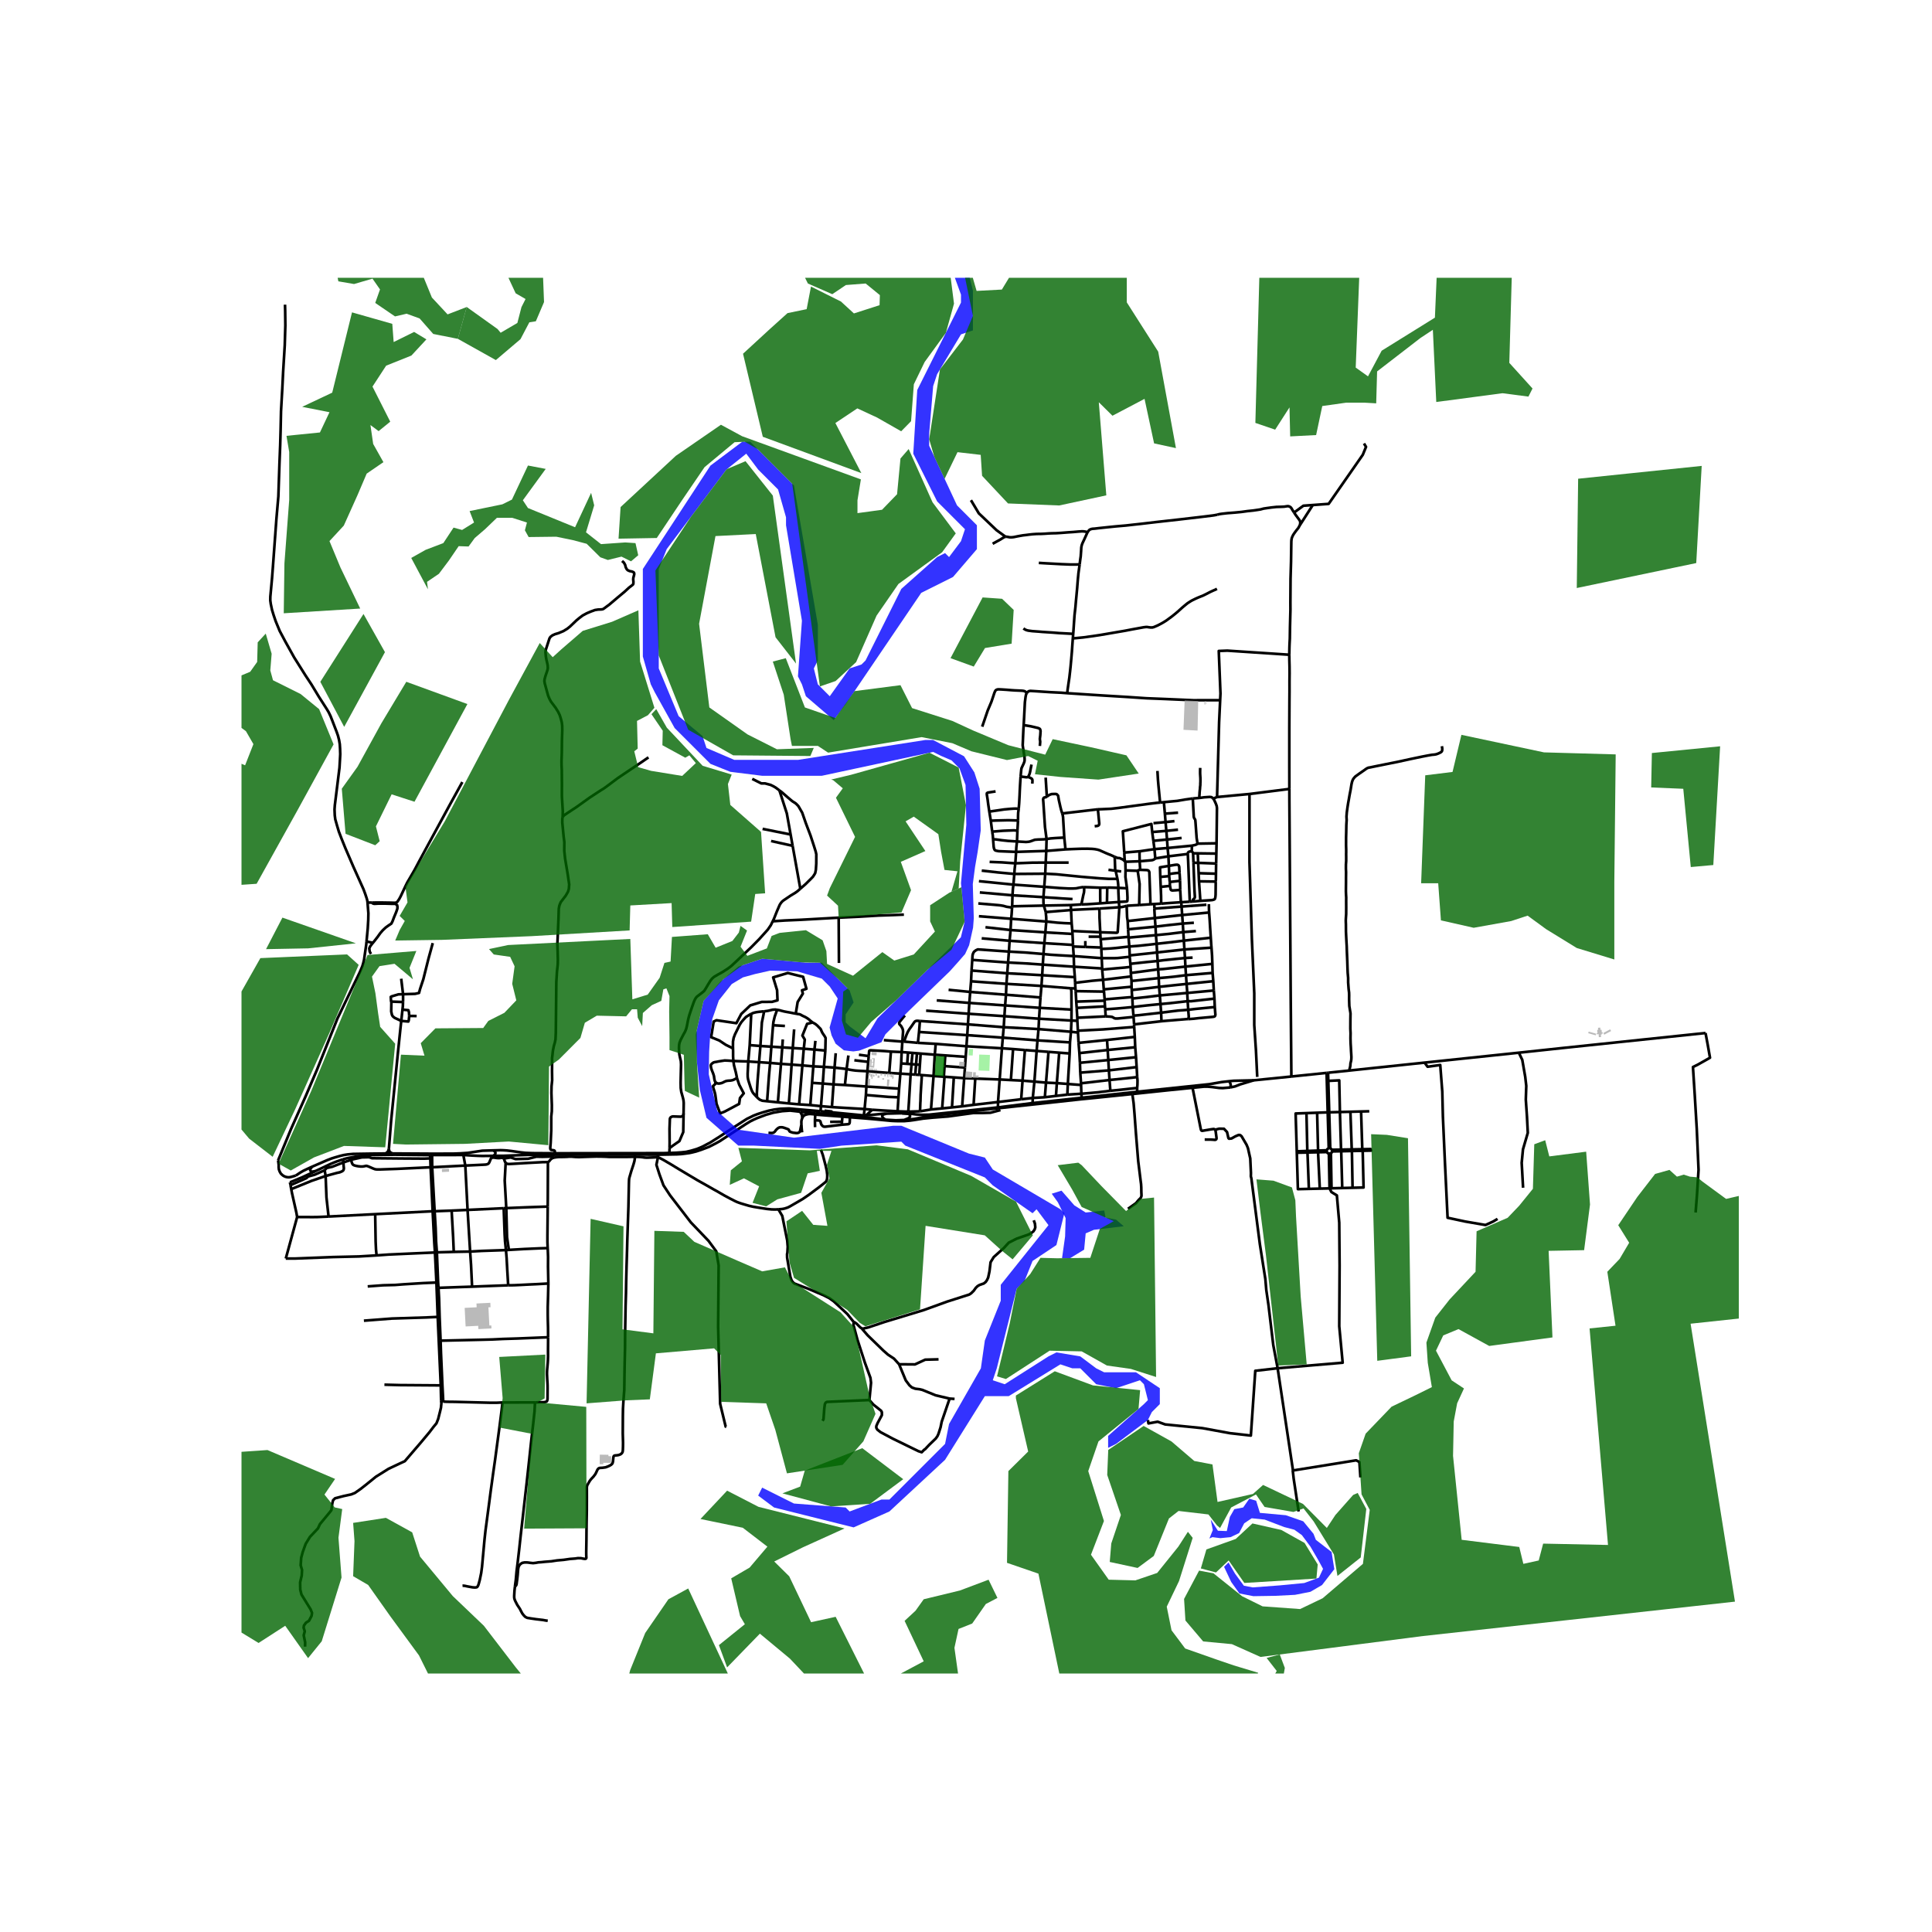 <svg xmlns="http://www.w3.org/2000/svg" width="960" height="960" viewBox="0 0 720 720"><defs><style>*{stroke-linejoin:round;stroke-linecap:butt}</style></defs><g id="figure_1"><path id="patch_1" d="M0 720h720V0H0z" style="fill:#fff"/><g id="axes_1"><path id="patch_2" d="M90 623.67h558V103.53H90z" style="fill:#fff"/><g id="LineCollection_1"><path d="m476.14 509.902-8.33.955-1.654 24.134-7.76-.88-10.303-1.885-13.865-1.382-2.798-1.006-3.435.628-.207-1.263M389.921 343.422l-.348 4.043M389.921 343.422l-13.1-1.018M389.717 339.906l.175 1.965.03 1.551M399.378 344.134l-2.76-.11-2.577-.173-4.12-.429M376.605 346.601l-9.35-1.055M376.605 346.601l.217-4.197M376.605 346.601l-.355 4M389.573 347.465l-6.105-.409-6.863-.455M389.573 347.465l-.38 4.022M389.573 347.465l10.12.589M399.693 348.054l-.064-1.1M399.693 348.054l.18 4.092M388.118 367.428l.276-3.995M388.118 367.428l-.362 4.305M388.118 367.428l11.004.888M388.118 367.428l-13.046-.776M387.22 379.645l.274-4.048M387.22 379.645l-.193 3.86M387.22 379.645l-12.91-.942M387.22 379.645l12.083.683M387.027 383.505l-.379 4.207M387.027 383.505l-12.972-.692M387.027 383.505l12.093 1.002M386.648 387.712l-.331 3.947M386.648 387.712l-12.93-1.006M386.648 387.712l12.108.76M386.317 391.66l-.822 11.428M386.317 391.66l4.43.338M386.317 391.66l-4.363-.336M399.05 337.298l.095 1.839M399.05 337.298l3.943-.251M399.05 337.298l-10.033.188M399.145 339.137l.233 4.997M399.145 339.137l-9.428.77M409.661 338.611l-9.412.44-1.104.086M364.81 341.454l12.012.95M377.164 338.217l-.168 2.536-.174 1.651M399.378 344.134l.251 2.82M401.476 379.288l-.23-3.67M401.476 379.288l.016 1.137M412.06 378.775l-3.644.18-6.94.333M401.492 380.425l.203 3.689M401.492 380.425l-2.189-.097M402.26 392.464l-.313-3.81M402.26 392.464l.198 3.61M402.26 392.464l10.536-1.16M402.872 403.72l-.29-3.97M402.872 403.72l.016.616M402.872 403.72l10.622-1.234M402.888 404.336l.1 3.27M402.888 404.336l-4.938-.374M423.78 405.481l.03 1.377M413.79 406.497l2.928-.28 6.094-.668.967-.068M423.805 401.408l.109 1.223-.012.884-.02.813-.103 1.153M402.987 407.606l-5.22.326M403.13 409.092l-.128-1.14-.015-.346" clip-path="url(#p5514baa867)" style="fill:none;stroke:#000"/><path d="m413.79 406.497-4.469.553-2.955.267-3.379.29M397.767 407.932l-4.239.487M397.767 407.932l.183-3.97M389.386 408.91l-4.498.262M389.386 408.91l4.142-.491M389.386 408.91l.433-5.441M384.888 409.172l-.072 1.908M384.888 409.172l-4.323.49M385.495 403.088l-.07.688-.537 5.396M362.833 411.735l-4.267.565M362.833 411.735l9.1-1.046M362.833 411.735l.617-9.79M358.566 412.3l-3.786.393M358.566 412.3l.756-10.511M354.78 412.693l-3.664.38M354.78 412.693l.679-11.172M351.116 413.073l-4.161.399M351.116 413.073l.867-11.793M346.955 413.472l-4.088.67M346.955 413.472 347.91 401M361.883 365.7l13.19.952M361.883 365.7l.183-4.01M361.883 365.7l-.324 3.97M375.072 366.652l.302-3.944M375.072 366.652l-.175 4.056M399.122 368.316l1.654.043M399.326 376.247l-.053-6.799-.15-1.132M400.776 368.359l-.11-2.068M400.776 368.359l.09 1.008M399.326 376.247l-.023 4.081M399.326 376.247l-11.832-.65M399.303 380.328l-.183 4.179M345.134 376.644l15.847 1.158M360.981 377.802l13.328.9M360.981 377.802l.26-4.041M360.981 377.802l-.257 3.949M374.31 378.703l.27-4.008M374.31 378.703l-.255 4.11M379.39 305.776l-.222 3.772M369.245 305.855l1.869-.071 4.682-.11 3.594.102" clip-path="url(#p5514baa867)" style="fill:none;stroke:#000"/><path d="m379.644 301.459-.199 1.41-.048 1.284-.007 1.623M378.674 317.475l-.293 4.26M379 313.594l-.246 2.263-.08 1.618M370.088 312.76l.23 2.845.12.598.223.495.301.259.565.133.731.126 6.416.26" clip-path="url(#p5514baa867)" style="fill:none;stroke:#000"/><path d="m389.907 317.123-3.625.109-7.608.243M377.318 333.655l-.112 4.099M377.318 333.655l11.53.683M377.318 333.655l-12.162-1.069M377.678 329.671l-.2 1.622-.16 2.362M377.164 338.217l.042-.463M364.587 336.685l7.465.629.819.094 1.033.173 1.225.345 2.035.291M374.897 370.708l-.318 3.987M374.897 370.708l-13.338-1.038M374.897 370.708l12.859 1.025M374.58 374.695l-13.338-.934M374.58 374.695l12.914.902M360.724 381.751l-17.896-1.257M360.724 381.751l13.331 1.062M360.724 381.751l-.263 4.021M374.055 382.813l-.337 3.893M342.498 384.584l17.963 1.188M342.498 384.584l-.421 4.055M342.498 384.584l.33-4.09M399.12 384.507l-.364 3.965M399.12 384.507l2.615.296M360.461 385.772l13.257.934M360.461 385.772l-.292 4.139M373.718 386.706l-.327 3.96M398.756 388.472l-.127 4.128M373.391 390.666l-.847 11.623M373.391 390.666l4.15.291M373.391 390.666l-13.222-.755M377.54 390.957l-.814 11.552M377.54 390.957l4.414.367M381.954 391.324l-.88 11.395M390.747 391.998l-.928 11.47M390.747 391.998l3.986.305M394.733 392.303l-.877 11.348M394.733 392.303l3.896.297M398.63 392.6l-.68 11.362M278.853 395.58l-2.234-.064-3.323-.125M266.578 403.184l-.23-.447-.152-.755-.12-.958-.325-1.03-.445-1.091-.262-.778-.128-.747-.008-.44.175-.345.397-.346.414-.29.493-.134.636-.103 1.002-.196 2.035-.314 1.216.047 2.02.134" clip-path="url(#p5514baa867)" style="fill:none;stroke:#000"/><path d="m274.647 401.77-.12-.675-.142-.7-.183-.848-.437-1.658-.254-.998-.064-.613-.151-.887M273.17 390.708l.03 1.045v1.964l.096 1.674M278.853 395.58l4.023.266M278.853 395.58l.54-6.092M282.097 408.92l-1.17-1.273-.373-.483-.366-.676-.385-.99-.83-2.596-.208-.786-.119-.81-.016-1.178.223-4.549M282.876 395.846l4.134.275M282.876 395.846l.504-6.035M282.097 408.92l-.046-1.48.276-4.633.549-6.96M287.01 396.121l4.046.346M287.01 396.121l.452-6.054M285.88 410.397l.707-9.682.423-4.594M291.056 396.467l3.951.275M291.056 396.467l.473-6.136M289.896 410.805l.525-6.704.635-7.634M295.007 396.742l4.015.299M295.007 396.742l.429-6.17M293.982 411.214l.455-5.832.31-4.549.26-4.091M299.022 397.04l4.082.362M299.022 397.04l.52-6.213M299.022 397.04l-1.208 14.52M303.104 397.402l3.948.189M303.104 397.402l.414-6.258M303.104 397.402l-.475 6.146M307.052 397.59l3.959.283M307.052 397.59l.523-6.08M307.052 397.59l-.423 6.215M311.01 397.873l.436-5.37M311.01 397.873l-.379 6.252M315.495 398.424l-.604-.103-1.622-.196-2.258-.252M315.495 398.424l.682-5.084M315.495 398.424l-.619 5.925M323.254 399.224l-3.132-.164-1.304-.095-1.145-.149-1.041-.173-1.137-.22M323.254 399.224l8.14.63M323.254 399.224l-.381 5.689M323.254 399.224l.302-3.495M339.359 400.355l.361-3.77M339.359 400.355l-3.822-.248M339.359 400.355l1.737.124M338.497 414.276l.244-3.651.618-10.27M343.559 400.655l-.999-.07M343.559 400.655l4.352.345M342.867 414.141l.111-3.155.048-.656.064-2.345.214-3.536.255-3.794M347.91 401l3.83.262M347.91 401l.46-7.948M351.74 401.262l.243.018M351.74 401.262l.266-3.96M351.983 401.28l3.476.24M355.459 401.52l3.863.269M359.322 401.789l4.128.156M359.322 401.789l.28-3.942M363.45 401.945l9.094.344M372.544 402.29l4.182.219M372.544 402.29l-.612 8.399M376.726 402.509l4.348.21M381.074 402.719l-.509 6.943M381.074 402.719l4.421.37M385.495 403.088l4.324.38M389.82 403.469l4.036.182M393.856 403.65l-.328 4.769M393.856 403.65l4.094.312M380.565 409.662l-8.633 1.027M371.932 410.689l-.025 2.005M279.962 377.795l-.568 11.693M273.17 390.708l-.025-.864.024-1.721.246-1.351.501-1.328 1.057-2.137.668-1.367.66-1.045.842-.974.85-.912 1.154-.73.815-.484M284.744 376.904l-.78.055-1.247.134-.768.105-.711.154-.485.133-.473.2-.318.11M288.093 382.082l-.63 7.985M288.093 382.082l4.428.268M289.602 376.333l-.283.813-.608 1.71-.472 1.956-.146 1.27M295.952 383.614l-.516 6.958M291.723 387.36l-.194 2.971M303.518 391.144l.257-2.284.101-.968M279.394 389.488l3.986.323M283.38 389.81l4.082.257M284.744 376.904l-.147.886-.667 3.262-.55 8.759M287.462 390.067l4.067.264M291.53 390.331l3.906.241M295.436 390.572l4.107.255M299.543 390.827l3.975.317M302.874 381.04l-2.087.523-1.75 4.368.884 1.488-.378 3.408M303.518 391.144l4.057.366M302.874 381.04l.203.122.27.162.219.117.373.224.716.605.568.6.422.41.155.192.115.18.182.449.168.37.214.439.326.495.533.778.187.345.063.107.092.215-.105 4.66M323.556 395.729l.187-2.159M323.556 395.729l-5.164-.607M302.629 403.548l-.65 8.279M302.629 403.548l4 .257M306.63 403.805l-.68 8.43M306.63 403.805l4.001.32M310.631 404.125l-.603 8.46M310.631 404.125l4.245.224M314.876 404.35l7.997.563M322.873 404.913l-.175 3.158M335.072 405.71l-3.807-.245-1.085-.096-7.307-.456M322.698 408.071l-.493 5.232M334.83 408.935l-3.675-.153-8.457-.71M285.88 410.397l-1.78-.189-.907-.353-.556-.44-.54-.495M285.88 410.397l4.016.408M289.896 410.805l4.086.409M293.982 411.214l3.832.345M297.814 411.56l4.166.267M301.98 411.827l3.97.407M305.95 412.234l-.163 1.883M305.95 412.234l4.078.35M322.205 413.303l-7.728-.455-4.449-.264M322.205 413.303l-.275 2.369M322.205 413.303l2.847.277M440.21 336.234l3.186-.192M440.21 336.234l.132 1.621M432.722 336.76l3.216-.243 4.272-.283M439.828 331.64l.228 4.037.029.164.125.393M440.565 341.007l-.223-3.152M440.565 341.007l.223 3.173M450.412 340.084l-9.001.844-.846.08M430.37 342.126l5.114-.568 5.08-.55M430.37 342.126l.254 3.208M430.202 338.613v.47l.168 3.043" clip-path="url(#p5514baa867)" style="fill:none;stroke:#000"/><path d="m420.261 343.253 4.242-.473 5.867-.654M430.624 345.334l.155 3.168M440.788 344.18l-5.772.63-4.392.524M420.403 346.327l1.204-.117 9.017-.876M420.403 346.327l.166 2.81" clip-path="url(#p5514baa867)" style="fill:none;stroke:#000"/><path d="m420.261 343.253.047 1.046.095 2.028M399.63 346.954l10.398.477M410.028 347.43l.074 1.642M409.661 338.611l.093 1.522v1.833l.274 5.465M417.16 338.101l-.62 9.134-.07.232-.122.1-.183.045-.472-.004-5.665-.177M440.987 347.363l4.695-.376M440.987 347.363l-.199-3.183M440.987 347.363l.2 3.186M430.78 348.502l4.77-.464 5.437-.675M430.78 348.502l.261 3.229M430.78 348.502l-10.204.922M420.57 349.137l.006.287M410.198 350.024l6.792-.568 3.58-.319M451.223 349.463l-10.036 1.086M450.511 336.96l.048 2.241.033.698.232 3.108.17 2.912.229 3.544M451.49 353.168l-.096-1.052-.171-2.653M410.198 350.024l-.096-.952M410.198 350.024l.228 3.097M441.187 350.55l.206 3.287M431.041 351.73l5.255-.58 4.891-.6M431.041 351.73l.167 3.222M420.873 352.737l.747-.055 2.6-.197 2.99-.322 3.831-.432M420.873 352.737l-.297-3.313M420.873 352.737l.143 3.315M410.42 353.636l1.653-.075 1.772-.094 1.924-.157 5.104-.573M451.49 353.168l-10.097.669M451.808 359.21l-.112-3.134-.207-2.908M410.426 353.121l-.005.515M410.426 353.121l-5.946-.219M410.42 353.636l.158 3.444M441.393 353.837l-10.185 1.115M441.393 353.837l.214 3.183M431.208 354.952l.21 3.178M421.016 356.052l6.353-.668 3.84-.432M421.016 356.052v.517M421.016 356.57l.24 2.62M410.578 357.08l4.674.01 1.289-.056 4.475-.465M441.607 357.02l.165 3.2M444.452 356.887l-.759.012-2.086.12M431.419 358.13l2.185-.29 8.003-.82M431.419 358.13l.195 3.115M421.256 359.19l6.033-.653 4.13-.407M451.808 359.21l.094 3.371M451.808 359.21l-10.036 1.01M421.256 359.19l.08 1.138M421.336 360.328l.097 2.233M410.745 361.338l1.33-.12 3.983-.374 3.095-.263 2.183-.253M441.772 360.22l.212 3.2M431.614 361.245l1.86-.11 8.298-.915M410.746 360.92l-.168-3.84M410.746 360.92v.418M410.746 360.92l-10.485-.65M431.614 361.245l.206 3.266M421.433 362.561l1.117-.11 9.064-1.206M410.745 361.338l.334 3.804M451.902 362.581l.255 3.08M451.902 362.581l-9.918.839M421.433 362.561l.084 1.332M441.984 363.42l.22 3.266M431.82 364.511l3.118-.271 3.075-.316 3.97-.504M421.517 363.893l.162 1.654M421.517 363.893l-10.438 1.25M431.82 364.511l.14 3.263M421.679 365.547l1.31-.095 6.805-.724 2.026-.217M411.079 365.142l.267 3.57M400.665 366.291l2.456-.323 1.532-.173 1.266-.15 1.057-.14 4.103-.363M452.157 365.661l.19 3.473M452.157 365.661l-9.952 1.025M421.679 365.547l.018 2.183M431.96 367.774l3.256-.353 3.315-.36 3.674-.375M442.444 370.045l-.023-.572-.216-2.787M431.96 367.774l.274 3.19M421.76 368.951l3-.334 3.089-.35 4.11-.493M421.697 367.73l-10.351.981M421.697 367.73l.063 1.221M411.346 368.711l.084.83" clip-path="url(#p5514baa867)" style="fill:none;stroke:#000"/><path d="m421.935 371.57-.089-.925-.086-1.694M452.348 369.134l.238 3.024M452.348 369.134l-9.904.91M411.43 369.542l.235 2.903M411.43 369.542l-10.564-.175M442.444 370.045l.165 3.06M432.234 370.964l5.937-.522 3.71-.351.563-.046M432.234 370.964l.248 3.224M421.998 372.115l1.002-.091 4.392-.463 4.842-.597M421.935 371.57l-10.27.875M421.935 371.57l.063.545M452.586 372.158l.127 3.135M442.61 373.106l1.265.024 8.711-.972M421.998 372.115l.14 3.186M411.665 372.445l.002.476M411.667 372.921l.127 2.129M411.667 372.921l-10.581.353M442.61 373.106l.204 3.22M432.482 374.188l3.66-.347 4.7-.53 1.767-.205M432.482 374.188l.236 3.21M422.137 375.301l2.216-.263 3-.34 1.964-.203 3.165-.307M411.794 375.05l.087 1.114M411.794 375.05l-10.548.567M442.77 379.805l2.122-.157 1.858-.218 5.177-.466.554-.092.222-.12.092-.117.061-.103.09-.37-.233-2.869" clip-path="url(#p5514baa867)" style="fill:none;stroke:#000"/><path d="m442.814 376.325 2.68-.323 7.22-.709M422.137 375.301l.269 3.202M411.881 376.164l1.113-.093 3.268-.236 5.875-.534M411.881 376.164l.18 2.611M432.718 377.398l3.575-.453 2.774-.338 3.747-.282" clip-path="url(#p5514baa867)" style="fill:none;stroke:#000"/><path d="m442.77 379.805.156-.406.094-.55-.206-2.524M432.718 377.398l.124 3.183M422.406 378.503l2.162-.183 8.15-.922M422.406 378.503l.041.483M422.447 378.986l-5.843.573-.946.008-.413-.141-.414-.251-.405-.205-.763-.102-1.602-.093M422.447 378.986l.2 2.77" clip-path="url(#p5514baa867)" style="fill:none;stroke:#000"/><path d="m432.842 380.58.831-.08 8.508-.704.258-.004.332.013M432.842 380.58l-10.196 1.176M422.68 382.717l-.007-.312-.027-.65M423.365 393.982l-.3-3.708M423.365 393.982l.227 3.69M423.365 393.982l-10.34 1.063M423.805 401.408l-.213-3.736M423.805 401.408l-10.31 1.078M440.788 344.18l4.137-.293M400.866 369.367l.22 3.907M401.086 373.274l.16 2.343M387.756 371.733l-.262 3.864M353.51 368.874l8.05.796M108.053 440.621l.215 1.044M108.053 440.621l4.428-1.823 5.033-2.35M117.514 436.449l5.652-2.671 1.185-.503 1.12-.432 1.305-.448 1.105-.354" clip-path="url(#p5514baa867)" style="fill:none;stroke:#000"/><path d="m116.313 434.791-.461.593-.207.31-.055.228.031.217.088.204.17.141.236.13.28.025 1.119-.19M116.313 434.791l-2.218 1.03-1.05.502-1.168.676-1.663 1.117M143.709 429.865l-5.644.063-4.015.063-2.464.039-2.036.188-1.47.236-1.503.37-1.757.51-1.217.378-1.693.652-5.597 2.427M143.709 429.865l2.433-.008M144.92 428.214l-.24.7-.208.323-.19.188-.573.44M130.703 431.366l.143.864" clip-path="url(#p5514baa867)" style="fill:none;stroke:#000"/><path d="m130.703 431.366 1.542-.275 2.433-.33 3.212-.299 9.131-.131 13.272.131M127.88 432.041l.35-.118 1.026-.259 1.447-.298M183.88 428.71l-4.157.118-5.39.817-2.878.189-2.592.094-7.775.016-14.946-.087M206.71 429.79l-8.272-.05-2.6-.102-1.74-.189-3.412-.487-1.82-.212-1.273-.079-1.065-.031-2.647.07" clip-path="url(#p5514baa867)" style="fill:none;stroke:#000"/><path d="m183.766 430.75.45-.307.265-.216.14-.362.02-.35-.144-.247-.254-.263-.362-.295M183.316 430.753l.45-.002M183.316 430.753l-.262.762M172.68 430.43l3.402.22 2.035.095 1.542.047 3.657-.039M172.68 430.43l.724 3.943M172.68 430.43l-11.655.024M245.137 430.32l.063.944M245.137 430.32l7.115-.133 1.63-.094 1.2-.141 1.78-.244.828-.165 1.717-.424 1.916-.629 2.878-1.084 2.377-1.21 1.614-.888 9.692-6.35 1.764-1.082 1.25-.617 1.27-.57 3.346-1.266 2.765-.773 3.204-.554 2.99-.209 2.704.304 1.07.147M245.137 430.32l-8.53-.046M187.625 430.73l.152 1.02M187.625 430.73l9.246-.338 14.096-.076M187.625 430.73l-3.86.02M209.695 304.464l-.135.66-.008 1.47.493 5.09.27 2.153-.031 3.19.317 2.986.954 5.704.557 3.834-.112 1.681-.317 1.07-.859 1.492-1.836 2.396-.295.676-.254.7-.199 1.099-.103 3.52-.27 6.411-.151 3.237.119 2.97.063 2.86-.016.888-.031.982-.294 2.718-.231 3.756-.19 18.785-.12 2.624-.143.636-.104.535-.246.777-.167.684-.31 1.58-.167 1.578-.143 1.147.016 1.242-.032 3.614.048 3.378-.223 2.232-.048 2.498.16 4.604-.016 2.231-.207 1.948-.008 5.155-.207 4.666-.147 1.732.008.386.056.196.103.2.195.11.588.09.43.068.21.129.103.165.006.234-.06.559" clip-path="url(#p5514baa867)" style="fill:none;stroke:#000"/><path d="m249.478 429.668-2.21.067-40.558.055M336.923 417.386l3.829-.394 5.15-1.016 22.926-2.619 34.142-3.706 3.02-.291 16.004-1.65M336.923 417.386l1.58-.634.42-.33.234-.373-.027-.42-.11-.244-.343-.204-.385-.106-2.198-.198M329.95 417.266l3.878.235 3.095-.115M330.476 415.013l-.77-.011-5.022.497-1.852.1M330.476 415.013l-.861.208-.438.141-.321.282-.093.276.112.393.223.322.852.63M330.476 415.013l3.976-.103M336.094 414.877l-1.642.033" clip-path="url(#p5514baa867)" style="fill:none;stroke:#000"/><path d="m371.907 412.694-25.616 2.702-2.833.062-2.119-.145-1.027-.142-1.816-.252-2.402-.042M303.857 414.803l1.39.116 10.59.878 8.403.698 3.557.471 2.153.3M423.81 406.858l-20.68 2.234M458.056 402.94l-2.743.307-4.674.802-26.83 2.809M403.13 409.092l-18.314 1.988M384.816 411.08l-12.91 1.614M467.215 402.603l14.04-1.414M467.215 402.603l-7.521.173-1.638.165" clip-path="url(#p5514baa867)" style="fill:none;stroke:#000"/><path d="m458.5 405.259 1.75-.377 1.972-.77 4.993-1.51M458.5 405.259l.117-.37.04-.432-.06-.428-.16-.431-.381-.657" clip-path="url(#p5514baa867)" style="fill:none;stroke:#000"/><path d="m444.433 405.393 4.321-.433 1.344.008 1.63.141 2.615.346 1.36.047 2.798-.243M335.072 405.71l-.243 3.225M335.072 405.71l.465-5.603M335.537 400.107l-4.142-.254M335.537 400.107l.303-3.8M334.452 414.91l.057-.767M334.83 408.935l-.321 5.208M338.497 414.276l-1.307-.03-1.6-.058-1.081-.045M325.052 413.58l5.564.344 3.893.219M321.93 415.672l-.538-.04-13.858-1.344-1.747-.17M321.93 415.672l.902-.073M336.276 388.178l.628-.008M336.276 388.178l-6.886-.555M336.276 388.178l-.254 3.89M337.262 378.451l-.489.507-.7.85-.759.95-.167.286-.043.2-.004.197.032.185.7.77.492.896.159.518.064.676-.27 3.692M360.169 389.91l-11.46-.9M360.169 389.91l-.281 3.941M336.022 392.068l-.182 4.238M336.022 392.068l2.364.188M336.022 392.068l-4.006-.165M348.37 393.052l3.904.27M348.37 393.052l-5.27-.42M348.37 393.052l.34-4.042M359.888 393.851l-.285 3.996M359.888 393.851l-7.614-.529M348.71 389.01l-6.633-.37M341.72 392.522l1.38.11M341.72 392.522l-1.655-.133M341.72 392.522l-.328 4.184M341.096 400.48l1.464.104M341.096 400.48l.296-3.774M335.84 396.306l2.254.162M341.392 396.706l1.424.097M341.392 396.706l-1.672-.12M352.274 393.322l-.268 3.98M339.72 396.585l-1.626-.117M340.065 392.39l-.392 4.013.047.182M332.016 391.903l-.621 7.95M323.743 393.57l.147-1.62.016-.205.023-.094.063-.09.117-.07.14-.044.108-.016.135-.006 1.239.057 4.018.224 2.267.197M342.56 400.584l.256-3.781M343.1 392.631l-.284 4.172M352.006 397.301l7.597.546M338.094 396.468l.292-4.212M338.386 392.256l1.679.133M361.242 373.76l-5.663-.446-6.481-.5M361.242 373.76l.317-4.09M362.066 361.69l.265-3.957M362.066 361.69l13.308 1.018M375.992 354.625l.258-4.024M375.992 354.625l-.311 4.076M388.874 355.541l-6.53-.553-6.352-.363M362.331 357.733l.095-1.55.079-.487.207-.503.159-.33.227-.263.6-.46.7-.325 11.594.81M388.874 355.541l.318-4.054M388.874 355.541l-.254 3.944M400.143 356.309l-5.91-.335-2.728-.173-2.631-.26M400.143 356.309l-.248-3.578M400.143 356.309l.118 3.962M400.143 356.309l10.435.77M362.331 357.733l13.35.968M400.26 360.27l.305 3.892M400.26 360.27l-11.64-.785M375.374 362.708l.307-4.007M375.374 362.708l13.02.725M388.394 363.433l.226-3.948M388.394 363.433l12.17.729M400.565 364.162l.1 2.13M402.581 399.75l-.123-3.676M402.581 399.75l10.668-.858M423.592 397.672l-10.343 1.22M402.458 396.074l10.568-1.03M423.065 390.274l-.163-3.848M423.065 390.274l-10.27 1.03M422.902 386.426l-.221-3.709M422.902 386.426l-10.35 1.142M401.947 388.655l10.605-1.087M401.735 384.803l.194 3.523.018.329M401.695 384.114l.04.69M422.68 382.717l-11.654.913-9.33.484M405.69 349.076l4.412-.004M365.855 349.69l10.395.911M376.25 350.601l12.942.886M389.192 351.487l10.68.659M399.873 352.146l.022.585M389.717 339.906l-.7-2.42M388.848 334.338l.312-3.844M389.017 337.486l-.143-.856-.016-.872-.01-1.42" clip-path="url(#p5514baa867)" style="fill:none;stroke:#000"/><path d="m399.7 335.055-3.766-.224-2.067-.157-2.656-.157-2.363-.179M364.822 328.383l12.856 1.288M377.678 329.671l.33-3.974M377.678 329.671l11.482.823M389.527 325.606l-.038.473-.329 4.415M404.035 330.612l-.732.023-.85.142-1.471.29-1.28.056-1.566-.009-3.41-.18-5.566-.44M389.017 337.486l-11.811.268M389.708 321.455l.199-4.332M389.708 321.455l-.18 4.15M389.708 321.455l8.542.012M378.38 321.735l6.265-.245 5.063-.035M412.552 387.568l.244 3.737M413.79 406.497l-.296-4.011M378.007 325.697l11.52-.091M378.38 321.735l-.252 2.163-.12 1.799M365.861 324.45l6.064.678 6.082.569M378.38 321.735l-5.04-.355-4.542-.176M369.762 309.932l.223 1.367.103 1.462M379 313.594l-3.402-.22-2.195-.236-2.234-.306-1.08-.071M136.971 336.377l-.075-.697-.23-.865-.573-1.72-.652-1.745-3.8-8.461-2.957-6.867-1.392-3.457-1.01-2.64-.667-2.232-.668-2.357-.19-1.508-.088-2.169.115-1.595 1.737-14 .183-3.167.095-1.831-.063-1.988-.103-1.72-.273-1.604-.39-1.547-.502-1.438-1.618-4.196-.652-1.666-.7-1.453-.707-1.186-2.91-4.534-2.846-4.706-2.178-3.293-4.238-6.741-3.298-5.933-2.076-3.904-1.495-3.63-.747-2.184-.62-2.028-.461-2.168-.191-1.383.016-1.383.636-6.93.334-4.337 1.304-17.82.715-8.267.413-12.288.27-6.852.16-5.705.148-6.918.488-8.577.302-6.113.604-9.869.223-7.449-.064-5.422-.063-2.302M187.283 522.656l-.31 2.68-.861 6.668-.092.716-.692 5.122-.803 6.026-.7 4.878-.516 3.787-.454 3.276-.572 4.391-1.344 10.119-.373 3.417-.923 10.088-.31 2.372-.524 2.553-.35 1.312-.207.668-.19.377-.183.275-.215.149-.342.063-.46.024-.82-.071-1.86-.338-.883-.193-.556-.07-.373.022M187.283 522.656l12.093-.007" clip-path="url(#p5514baa867)" style="fill:none;stroke:#000"/><path d="m165.184 522.333 1.448.064 2.975.032 12.962.33h2.528l2.186-.103M204.102 465.137l.048.758.04 1.072.055 1.516-.023 3.508.09 4.478.04 1.855M204.257 498.357l-.024-3.496-.075-2.89-.032-2.075v-2.812l.12-4.216.107-4.544M189.383 478.991l2.114-.023 2.806-.126 2.552-.134 3.26-.149 4.238-.235M204.122 449.656l.024-3.23.048-13.356M206.475 431.405l-.604.181-.533.377-.326.346-.294.392-.214.22-.31.15M188.444 433.393l.263.172.326.15.366.07h.484l1.853-.094 3.37-.212 2.926-.157 4.134-.22 2.028-.032M161.025 430.454l.039 4.544M161.025 430.454l-.732.008M165.184 522.333l-.795-.256M165.184 522.333l-.311-6.072-.533-12.122-.143-4.51M388.62 359.485l-6.305-.44-6.634-.344M412.796 391.305l.23 3.74M413.026 395.045l.223 3.847M413.25 398.892l.244 3.594M419.87 337.548l.165 4.217.067.549.16.94M430.193 336.9l.009 1.713M430.193 336.9l-1.409.088M430.193 336.9l2.53-.14M397.047 316.54l-7.14.583M415.426 319.322l-1.305-.601-.912-.358-1.057-.44-2.361-1.053-.78-.235-1.017-.189-.986-.095-1.836-.063-2.512.024-2.894.103-2.72.125" clip-path="url(#p5514baa867)" style="fill:none;stroke:#000"/><path d="m396.618 312.132.389 3.747.04.661M389.907 317.123l.12-4.429M416.437 327.524l-3.257.003-3.224-.195-6.829-.57-6.8-.677-2.746-.277-4.054-.202M410.014 330.817l2.62-.04M404.035 330.612l2.17.055 3.81.15M410.01 336.658l.023-.794-.02-2.237.001-2.81M419.995 331.052l-3.232-.18M419.456 324.375l-.045 2.453.366 2.577.218 1.647M416.947 336.157l.643-.066 2.036-.103.185-.004.122-.04.132-.083.075-.144.042-1.169-.08-1.819-.107-1.677M369.245 305.855l.517 4.077M368.69 302.46l.303 1.884.252 1.51M379 313.594l.168-4.046M390.027 312.694l-1.113.102-1.984.063-.97.07-.413.06-.37.137-.457.17-.644.227-.465.13-.489.066-.743.063-3.379-.188M390.027 312.694l1.503-.24 1.63-.125 2.074-.118 1.384-.079M395.864 303.154l.173.572.127.746.454 7.66M369.762 309.932l4.023-.33 2.71-.11 1.305-.047 1.368.103M368.69 302.46l3.286-.475 2.282-.338 2.365-.216 1.105-.07.934-.024.982.122M380.347 289.387l-.202 3.323-.103 1.925-.072 1.752-.155 2.884-.17 2.188M371.022 294.93l-2.83.436-.187.082-.21.15-.036.165-.004.294.302 1.89.215 1.709.417 2.805M417.16 338.101l-2.138.153-5.36.357M399.895 352.731l4.585.171M410.01 336.658l2.524-.193M402.993 337.047l.613-.016 1.582-.047 4.822-.326M416.947 336.157l-4.413.308M416.947 336.157l.213 1.944M416.763 330.871l.024 1.508.095 2.036.065 1.742M433.744 298.948l-1.406.146M433.744 298.948l.372 4.28M444.517 297.565l-2.807.393-3.005.511-1.47.134-3.49.345M423.988 324.527l-4.532-.152M424.91 324.164l-.673.138-.165.08-.084.145M424.544 337.278l.158-7.85-.714-4.901M424.544 337.278l3.77-.258.47-.032M424.91 324.164l2.303.083.541.063.306.18.167.256.103.357.367 10.38.016.867.071.638M435.602 322.687l.113 3.045M435.602 322.687l-.165-3.558M432.409 326.808l-.108-3.573 3.301-.548M439.578 325.28l-.114-2.152-.105-.428-.11-.173-.214-.184-.27-.08-.282-.01-.402.027-.5.078-1.979.33M432.561 330.518l-.152-3.71M432.561 330.518l3.457-.378M432.722 336.76l-.008-1.466-.012-1.32-.14-3.456M419.38 321.165l.076 3.21M419.38 321.165l5.335-.194M418.975 317.729l.147 2.67.258.766M415.426 319.322l.343.128.676.286.819.048 1.253.572.863.809M430.24 316.447l.297 3.465M430.24 316.447l-.411-3.095M430.24 316.447l4.89-.418M430.24 316.447l-5.367.783M424.91 324.164l-.195-3.193M424.873 317.23l-5.898.499M424.715 320.971l-.05-2.592.024-.574.064-.322.12-.253" clip-path="url(#p5514baa867)" style="fill:none;stroke:#000"/><path d="m429.395 310.084-.311-3.02-10.636 2.73.527 7.935M434.657 309.64l-.286-3.27M434.657 309.64l-5.262.444M434.657 309.64l.26 3.224M434.657 309.64l4.355-.45M429.395 310.084l.434 3.268M439.828 331.64l-.057-3.385M436.018 330.14l.175.927.056.334.137.244.163.132.356.078 1.204-.072 1.719-.143M146.142 429.857l-.787-.51-.151-.197-.111-.208-.172-.728" clip-path="url(#p5514baa867)" style="fill:none;stroke:#000"/><path d="m149.537 380.466-.342 3.171-.926 8.932-2.5 25.035-.848 10.61M150.213 370.516l-.7-5.783M150.19 373.426l.022-.6v-2.31M161.278 351.459l-1.598 5.81-1.93 7.7-1.208 3.615-.377 1.45-1.468.342-4.484.14" clip-path="url(#p5514baa867)" style="fill:none;stroke:#000"/><path d="m145.856 373.267-.127-.188-.096-1.572.35-.188 2.48-.755 1.75-.048M187.777 431.75l.079.236.207.63.167.408.214.369M188.675 450.23l-.582-10.295.351-6.542M188.675 450.23l-.962.038M204.122 449.656l-7.696.259-7.751.314M189.637 465.8l-.68-4.695-.282-10.876M189.637 465.8l-1.081.071M204.102 465.137l-2.628.066-6.13.268-5.707.33M204.122 449.656l-.112 10.924v2.314l.092 2.243M175.2 466.42l-6.098.119M175.2 466.42l-.95-15.52M188.556 465.871l-8.976.307-4.38.243M175.93 479.502l-.389-8.147-.341-4.934M162.813 466.712l-.715.055M162.813 466.712l6.289-.173M162.813 466.712l-.294-4.023-.171-5.049-.371-6.243M163.411 479.938l-.137-1.976-.46-11.25M106.503 469.022h3.323l14.294-.554 9.612-.224 6.599-.393M162.098 466.767l-7.282.314-10.05.456-4.435.314M139.818 452.482l.17 10.168.136 2.993.207 2.208M106.503 469.022l4.234-15.475M108.268 441.665l.262 1.493M120.992 436.102l-3.702 1.676-2.438.666-.7.638-5.884 2.583M110.737 453.547l-.275-1.59-1.614-7.18-.318-1.619" clip-path="url(#p5514baa867)" style="fill:none;stroke:#000"/><path d="m121.352 438.257-5.322 1.842-7.5 3.06M122.447 453.367l-4.29.193-1.701.016-5.72-.029M121.352 438.257l-.36-2.155M127.985 433.198l.056 1.065.11 1.125-.068.464-.198.37-.394.29-.843.361-1.129.252-4.167 1.132M122.447 453.367l-.781-7.072-.314-8.038M127.88 432.041l.105 1.157M127.985 433.198l-4.152 1.614-2.074.465-.767.825M127.985 433.198l2.86-.968M160.357 431.706l.112 3.306M130.846 432.23l.23-.08 3.743-.825 2.746-.066 1.077.373 11.256.106 8.212.053 2.247-.085M160.357 431.706l-.064-1.244M164.197 499.63l-.366-8.87-.199-6.827-.22-3.995M204.257 498.357l-5.787.236-5.804.235-5.152.158-4.062.196-4.361.114-14.894.334" clip-path="url(#p5514baa867)" style="fill:none;stroke:#000"/><path d="m199.376 522.649.892-.032.857-.031 1.43-.02.553-.067.493-.141.145-.09.09-.118.119-.271.067-.303.028-.424-.001-.401.001-.428.018-3.013-.008-.96-.038-.968-.075-1.155-.054-1.145-.046-1.086.016-.88.046-.776.113-1.165.112-1.343.06-1.049.04-1.324-.005-2.663.024-2.856.004-1.583M175.93 479.502l-4.753.157-7.766.279M161.977 451.397l-.913-16.399M161.977 451.397l-.741.002M161.977 451.397l6.334-.236M139.818 452.482l-17.371.885M139.818 452.482l21.418-1.083M173.404 434.373l.845 16.528M173.404 434.373l-12.34.625M183.054 431.515l-.707 1.673-.175.283-.175.197-.23.133-.295.11-.413.087-.7.047-6.955.328M174.25 450.9l-5.94.261M174.25 450.9l13.463-.632M189.383 478.991l-9.12.338-4.332.173M188.556 465.871l.246 2.993.238 4.4.343 5.727M187.713 450.268l.35 9.672.159 2.78.334 3.151M210.984 431.128l-1.019.034-1.693.015-1.002.094-.795.134M187.777 431.75l2.563-.396 1.78.598 4.717-.12 3.058-.768 2.212.05 3.162-.085 1.206.376M236.614 431.099l-.008-.825M245.2 431.264l-.326.023-.843.016-.866.055-1.058.031-1.017.04-.795-.04-1.034-.14-.994-.095-.921-.024-.732-.031M210.984 431.128l.452-.014.533-.054 1.002-.009 1.43.118 1.328.048 1.892-.071 1.662-.055 2.886-.086 1.86.015 1.876.063 1.081.07 1.185.009 1.486-.008h2.274l1.705-.005 2.978-.05M191.903 591.224l.318-.228.198-.298.104-.401.095-.817.143-1.03.167-1.531.167-2.16.151-.778.302-.629.438-.502.652-.409.802-.157h.636l.517.008 1.137.15.93.093 1.018-.11.938-.172 1.073-.072 1.24-.133 2.513-.196 2.186-.33 2.425-.213 2.369-.337 1.153-.086.807-.063 1.005-.15 1.106.02.643.133.54.095.398.023.267-.063.123-.121.055-.236-.04-.97-.007-1.253.072-4.447.034-4.3.013-1.654.095-5.06.016-4.973-.008-3.676.128-.605.365-.668.525-.911.344-.491.437-.507.694-.736.688-.914.361-.722.39-.853.175-.278.186-.205.251-.153.326-.098.97-.055 1.172-.17.84-.31.651-.302.604-.361.446-.468.182-.648.056-.57.107-1.08.06-.247.1-.22.166-.122.171-.067.29-.04.51-.03.699-.119.668-.259.508-.416.279-.518.08-.637.047-1.39.016-1.344-.096-3.425.032-6.615.04-2.6.167-2.883.318-4.109.127-8.807.16-7.11.039-5.9.167-9.608.143-4.659.071-4.274.135-5.397.2-6.607.087-3.495.414-12.34.19-9.007.04-1.021.047-.574.12-.503.66-2.263.819-2.482.35-1.234.166-.998.032-.667" clip-path="url(#p5514baa867)" style="fill:none;stroke:#000"/><path d="m290.078 450.685-1.144.063-1.368-.032-1.693-.165-2.91-.455-2.186-.362-1.558-.345-1.543-.448-1.463-.44-.707-.236-.922-.345-.89-.425-.772-.4-.89-.448-2.187-1.179-2.814-1.626-.954-.518-3.26-1.862-2.79-1.556-3.665-2.184-3.355-2.004-2.759-1.681-3.004-1.76-1.265-.668-.779-.345" clip-path="url(#p5514baa867)" style="fill:none;stroke:#000"/><path d="m270.625 531.67-.183.005-2.06-8.5-.755-28.697.189-22.92-.873-5.188-2.899-3.944-6.6-6.895-7.73-10.063-2.453-3.727-1.508-4.1-1.131-3.54.578-2.837M305.937 428.467l.701 1.964 1.05 3.975.43 1.917.174 1.524-.016.833-.028.432-.051.322-.112.37-.135.345-.226.299-.577.479-1.888 1.49-3.844 2.863-2.25 1.54-4.833 2.804-.82.401-1.124.362-.886.172-1.424.126" clip-path="url(#p5514baa867)" style="fill:none;stroke:#000"/><path d="m318.18 492.708-2.417-3.018-5.056-4.714-1.087-.785-.567-.41-2.099-1.069-6.042-2.545-4.74-1.792-.317-.188-.573-.598-.35-.628-.381-1.1-1.208-7.135-.032-1.32.127-.597.127-2.169-.19-2.326-1.845-9.177-1.452-2.452M210.967 430.316h.255l25.384-.042M168.31 451.161l.56 9.898.232 5.48M164.252 516.269l-1.001.016-14.175-.102-5.812-.15M163.115 490.776l-4.197.196-12.872.409-10.43.801M162.638 477.978l-.89.023-4.063.173-3.442.213-3.911.243-3.125.243-4.404.11-5.772.425M161.064 434.998l-.595.014M187.777 431.75l-.275-.184-.226-.075-.31-.007-.358.039-.593.07-.66-.011-.743-.094-.473-.083-.508.008-.577.102M160.47 435.012l.766 16.387M130.846 432.23l.143.62.206.637.16.33.286.299.381.18.573.165.811.157 1.057.118.624-.004.736-.114.524-.125.228-.01.186.049.485.15 1.836.8.74.268.667.078 1.185-.008 6.36-.22 12.435-.588M161.236 451.4l.615 11.894.247 3.473M162.098 466.767l.54 11.211M162.638 477.978l.477 12.798M163.115 490.776l1.137 25.493M164.252 516.269l.137 5.808M435.724 326.492l.204 2.2M435.724 326.492l-.009-.76M435.724 326.492l-3.315.316M424.544 337.278l-1.913.11-2.762.16M417.16 338.101l.907-.08 1.033-.22.77-.253M390.127 296.906l-.247.137-.426.108-.28.053-.227.147-.09.158-.078.188-.036.305.085 1.012.606 9.174.593 4.506M409.202 301.604l-13.338 1.55M432.338 299.094l-1.233.106-2.83.345-11.393 1.54-2.806.323-1.892.086-1.972.086-1.01.024M407.95 307.925l1.1-.143.43-.238.152-.31.023-.42-.44-4.56-.013-.65M303.748 420.07l-.051-2.59M303.857 414.803l-.034.573M298.247 414.338l4.261.353 1.35.112M303.697 417.48l.126-2.104M313.714 419.15l-6.17.745-.445-.007-.286-.095-.294-.212-.338-.373-.187-.381-.115-.405-.101-.408-.126-.2-.127-.114-.23-.115-1.598-.106M313.714 419.15l.06-1.115M316.743 416.368l-.08 1.924-.075.3-.1.16-.178.13-.25.07-2.346.197M313.95 416.144l-.176 1.89M313.95 416.144l-6.363-.482M313.95 416.144l2.793.224M303.823 415.376l3.764.286M299.888 415.566l.716-.243.708-.15.644-.03.675.054.606.057.586.122M313.774 418.035l-4.413.047M299.888 415.566l-.981.082M298.967 416.69l.397-.715.524-.409M298.907 415.648l-.66-1.31M298.907 415.648l.06 1.042M298.66 419.314l-.02-1.32.074-.571.253-.733M298.66 419.314l.138 1.705.129.982" clip-path="url(#p5514baa867)" style="fill:none;stroke:#000"/><path d="m286.381 422.181.97.048.557-.016.35-.11.318-.22.27-.26.334-.494.62-.597.294-.197.406-.196.588-.047.525.031.5.133.772.268.516.188.392.167.15.116.059.118.047.11.1.275.222.236.406.15.684.219.826.102.501.055.454-.024.432-.137.243-.192.147-.193.108-.255.361-1.733.127-.412M372.844 413.69l-3.724.996-2.76.086h-3.549l-9.418 1.3-5.66.429-3.674.362-3.473.55-1.448.204-2.09.188-2.401.009-1.32-.04-1.248-.063-6.488-.628-2.941-.252-5.907-.463M307.587 415.662l2.115-.012-2.019-.173.128-1.272h2.05l-2.576-.283M430.537 319.912l-.227.191-.29.22-.21.106-.485.14-4.61.402M138.74 336.364l3.077-.025 3.514.056 1.729.05.39-.043.278-.078.342-.244.712-1.052.536-.998 1.757-3.732.716-1.438 1.426-2.44 1.32-2.282 1.741-3.292 3.657-6.75 7.625-14.047 4.738-8.596M305.787 414.117l-8.601-.736-3.09-.301-3.334.13-2.182.274-2.097.425-2.314.67-1.902.62-1.546.603-.63.32-1.7.82-.961.604-2.353 1.518-7.22 4.72-3.211 2.02-3.021 1.586-1.908.794-2.13.636-1.885.44-1.685.18-2.186.158-2.353.07M336.904 388.17l.883-2.427.469-1.084.533-.943.834-1.163 1.177-1.705.278-.251.326-.134.406-.047 1.018.078M342.077 388.64l-5.173-.47M404.47 350.685l.01 2.217M404.035 330.612l-.008 1.32-.075.727-.227.884-.732 3.504M412.534 336.465l.1-5.687M416.763 330.871l-3.201-.1-.929.007M434.37 306.37l-.254-3.142M434.37 306.37l-4.506.41M434.37 306.37l3.319-.359" clip-path="url(#p5514baa867)" style="fill:none;stroke:#000"/><path d="m416.437 327.524.178 1.104.06.578.057.55.03 1.115M415.81 324.515l2.027.26M415.81 324.515l-.204-.029M416.437 327.524l-.055-.251-.414-1.8-.159-.958M413.087 324.143l2.52.343M415.426 319.322l.18 5.164M436.018 330.14l-.09-1.448M439.578 325.28l.193 2.975M435.715 325.732l1.567-.243 1.145-.134 1.151-.075M435.13 316.03l9.083-.88M435.13 316.03l.307 3.1M435.13 316.03l-.213-3.166M444.213 315.15l-.098 2.192M446.302 314.44l-.426.262-.411.176-.718.154-.534.118M430.537 319.912l4.9-.783M435.437 319.13l7.223-.878M453.371 314.504l-.078 3.604M446.302 314.44l.282-.045 6.51-.113.277.222M452.137 297.597l.302.448.64 1.375.342.935.103.778-.153 13.37M443.396 336.042l1-.06M442.66 318.252l.132 2.648.148 3.711.069 1.718.036.932.04.984.032.79.023.588.029.723.197 4.934.03.762M444.115 317.342l-.246-.052-.262.01-.263.04-.252.098-.229.135-.174.25-.046.163.017.266M444.633 317.992l-.108-.303-.126-.141-.284-.206M444.633 317.992l.134 3.513M444.633 317.992l1.74.023M453.293 318.108l-.076 3.704M453.293 318.108l-6.92-.093M446.373 318.015l.152 3.548" clip-path="url(#p5514baa867)" style="fill:none;stroke:#000"/><path d="m444.517 297.565.361 6.698.072.43.187.368.214.29.096.237.095 1.017.412 5.72.348 2.116M430.202 338.613l10.14-.758M440.342 337.855l9.255-.691M266.578 403.184l.023.739-.905.864.222.911.398 1.226.238.95.485 3.497 1.328 3.567 1.685-.676 5.407-2.876.3-2.168 1.416-1.76-1.701-3.237-.827-2.451" clip-path="url(#p5514baa867)" style="fill:none;stroke:#000"/><path d="m266.578 403.184.421.409.54.204.438.008.716-.118.628-.212.612-.33.612-.26.5-.101.438-.047.636-.032.505-.083.5-.113.534-.228.52-.28.469-.231M382.665 258.276l.258-.345.35-.271.24-.102.512-.083 1.172.071 6.261.413 4.046.196 2.203.173M399.814 237.9l-.16 2.176-.199 2.891-.222 2.57-.246 2.726-.199 1.893-.27 2.357-.294 1.98-.335 2.342-.182 1.493M454.716 260.942l-9.985.018-10.43-.456-7.076-.283-6.773-.456-9.842-.597-12.903-.84M484.35 195.831l4.888-7.62M482.271 191.004l.565.867 1.106 1.493.39.55.214.44.023.487-.063.558-.155.432M480.48 244l.05-2.655.04-1.175.112-2.2.06-4.212.163-6.474-.013-2.837.056-8.82.066-2.27.115-4 .07-4.865.028-2.021.02-.853.075-.683.131-.554.238-.547.195-.4.338-.542.8-1.108.822-1.017.505-.936M481.254 401.189l13.125-1.354M480.507 294.015l.008 4.219.5 73.877.24 29.078M447.338 335.722l-2.942.26M447.338 335.722l-.509-7.277M452.976 328.536l.091.467-.05 4.451-.08.849-.107.491-.147.302-.307.162-.513.148-.508.056-2.084.133-1.206.079-.727.048M439.771 328.255l-1.996.227-1.847.21M444.767 321.505l1.758.058M444.396 335.981l.133-.534.131-.24.445-.408.175-.345.008-.39-.06-.946-.029-.463-.054-.857-.378-10.293M446.525 321.563l6.692.25M446.525 321.563l.17 3.848M453.154 325.603l.035-2.46.028-1.33M446.695 325.41l.134 3.035M453.154 325.603l-4.732-.137-1.727-.055M452.976 328.536l.143-.568.035-2.365M446.83 328.445l6.146.09M434.917 312.864l-5.088.488M434.917 312.864l5.435-.583M444.517 297.565l2.488-.195M502.796 398.967l28.098-2.959M502.796 398.967l-7.862.81M537.35 278.084l.128.802v.361l-.016.365-.116.362-.246.279-.497.287-.612.282-.668.244-.565.118-.572.063-.556.047-1.416.243-2.353.456-4.023.84-4.977 1.085-4.753.95-3.363.677-2.147.447-.628.103-.509.211-.548.354-.485.362-1.845 1.273-1.487 1.076-.445.487-.318.417-.174.33-.263.66-.222.942-.342 2.114-.382 1.964-.286 1.642-.247 1.383-.238 1.509-.262 1.925-.12 1.54.032.754.032.526-.112 1.83-.047 2.703-.056 2.09v1.423l-.007 1.272.047 1.713v1.132l-.016.416.016 1.21v1.493l-.095 1.32-.008 1.587.056 1.241-.025 2.295v1.54l-.023 2.191-.008 1.171.04 1.084.07 1.202-.015 1.32.016 2.318-.008 1.336-.008 1.21-.095 1.343-.048.904.016.825.032.691.008 1.32.004.888.004.603.15 3.081.136 2.381.055 1.854.16 3.748.07 2.287.08 1.972.167 1.885v1.682l.175 2.396.168 1.36.03 1.02-.015 1.454.048 1.626.031.935.287 1.8.119.683.032.409-.016.652-.024 1.618-.016 3.268.08 1.705-.032 1.808.048 1.924.087 1.399.064 1.328.087 1.367.052 1.013-.024.77-.028.28-.06.403-.067.315-.091.306-.076.432-.032.5-.024.302-.056.33-.368 1.439M566.018 392.31l-35.124 3.698M635.601 384.97l-53.46 5.613-16.123 1.728M567.608 442.636l-.518-9.29.482-5.023 1.797-6.147-.308-6.018-.438-6.364.176-5.109-.394-3.42-1.096-6.277-1.291-2.677M452.137 297.597l1.426-.565M447.005 297.37l1.725-.237 2.075-.14.652.07.314.204.366.33M390.127 296.906l.365-.29.37-.264.469-.224.18-.055.293-.116.189-.025.113-.015.105-.003h.126l.147-.008.174-.006.168-.006.44-.012.41.041.183.095.326.338.143.18.048.213.063.455.151.896.572 2.553.335 1.336.254.786.113.38M204.122 604.005l-.636-.07-1.153-.212-2.512-.291-1.797-.26-1.518-.243-.692-.322-.588-.573-.549-.692-.493-.895-.445-.888-.548-.825-.43-.652-.684-1.32-.286-.667-.15-.613-.025-.668.112-1.948.175-1.642" clip-path="url(#p5514baa867)" style="fill:none;stroke:#000"/><path d="m199.376 522.649-.175 3.394-.51 4.744-.412 3.567-.35 3.032-.748 6.992-.89 8.092-.715 6.332-.859 7.589-.652 5.657-.588 5.452-.62 5.35-.334 2.6-.287 3.252-.333 2.522M381.496 270.223l2.704.456 1.494.346 1.081.26.406.149.357.211.128.252.111.558-.095 1.548-.135 1.123-.025.314.064.488.064.51-.128 1.564M380.347 289.387l.227-2.389.104-.683.27-.598.533-1.131.286-.755.08-.526-.013-.88-.64-4.2-.064-.53.254-5.783.112-1.689M382.665 258.276l-.286.539-.19.967-.243 1.944-.286 5.554-.164 2.943M389.685 289.78l.19 3.048.252 4.078M383.086 289.512l.963.409.468.282.191.291.064.495-.064 1.046M383.086 289.512l.195-.196.267-.582.19-.522.167-.68.151-.825.287-1.41.063-.373M380.347 289.387l1.952.25.358.025.215-.036.214-.114M447.276 286.165l-.032 1.415.008.817.055.888.04.66.008.526.008.62-.016.48-.032.503.008.447-.095.81-.028.51-.032.358-.052.373-.032.33-.05.656-.013.428-.028.275-.027.299.011.31.028.5M431.342 287.307l.131 2.201.07 1.152.166 1.976.285 2.93.344 3.528M480.48 244l-23.101-1.527-3.18.125.636 15.84-.12 2.504M453.563 297.032l.763-27.908.39-8.182" clip-path="url(#p5514baa867)" style="fill:none;stroke:#000"/><path d="m366.033 270.812 2.06-6.018 1.383-3.284.715-2.122.35-1.076.247-.597.17-.326.235-.232.33-.165.338-.086.532-.004.911.043 1.78.114 1.77.145 1.312.086 1.594.067 1.112.051.58.067.454.134.31.208.449.46M452.833 421.015l-.21-.17-.192-.082-.223-.012-1.021.142-3.138.53-.199-.037-.157-.114-.088-.147-.138-.484-3.034-15.248" clip-path="url(#p5514baa867)" style="fill:none;stroke:#000"/><path d="m421.994 407.71 1.98-.205 11.52-1.217 8.94-.895M421.994 407.71l.47 3.402.341 4.116.525 7.158.842 10.307.907 7.339.159 1.194.08 1.32.031 1.838.04.691.008.597-.151.495-.254.377-.652.645-1.026 1.217-2.95 2.09M402.35 210.356l.032-.225.19-1.555.175-1.226.15-2.035.065-1.25.135-.73.238-.739.358-.778.342-.714.58-1.28.55-1.211.16-.287M453.636 191.808l-.899.181-.747.118-3.935.487-8.372.974-9.055 1.014-5.207.613-3.172.346-2.711.306-3.65.314-2.965.3-3.426.36-1.566.189-.692.04-.493.085-.501.181-.358.244-.373.456-.189.31M374.735 200.023l.33-.008.549.083.62.126.731.023.819-.087 1.419-.29 1.033-.189 1.006-.173 1.185-.133 1.256-.165 1.208-.126 1.264-.086 1.066-.032.858-.007 1.304-.063 1.455-.103 1.208-.055 1.622-.031 1.932-.126 2.512-.196 1.853-.118 1.788-.157 1.44-.102.643.024.763.11.726.184" clip-path="url(#p5514baa867)" style="fill:none;stroke:#000"/><path d="m369.93 202.636 2.98-1.634.732-.468.548-.318.243-.107.302-.086M361.85 186.403l2.927 4.903 6.614 6.286 3.344 2.431M399.95 236.24l-.136 1.66M402.35 210.356l-.16 1.182-.286 2.074-.254 2.68-.215 2.781-.278 2.986-.23 2.451-.151 1.776-.335 2.986-.19 2.71-.19 2.845-.112 1.414" clip-path="url(#p5514baa867)" style="fill:none;stroke:#000"/><path d="m381.413 234.182.235.187.175.118.409.23.485.173.52.122 1.432.192 2.504.18 1.256.11 3.713.236 2.496.197 2.814.15 1.558.085.94.079M399.814 237.9l1.137-.087 2.655-.26 3.657-.495 2.727-.408 3.076-.527 3.244-.558 2.981-.51 2.576-.496 2.925-.534 1.36-.251.843-.102h.564l.628.094.517.063.708.016.62-.158 1.383-.596 1.272-.66.866-.488 1.01-.629.803-.58 1.424-1.046 1.24-.998.882-.746.827-.747.898-.801.575-.487.773-.64.58-.468.513-.33.684-.44.628-.35.58-.274.544-.276 1.114-.49.997-.398.942-.393 1.062-.526 1.43-.742 1.15-.527.73-.306.59-.307M480.507 294.015l-.016-9.013v-13.734l.046-10.302.026-3.188-.005-4.039.033-2.844-.024-2.57-.06-2.266-.028-2.06M458.094 191.184l-.745.059-2.068.235-.803.118-.842.212M482.271 191.004l-.675-1.038-.238-.448-.303-.404-.214-.174-.37-.2-.413-.106-.37.016-1.137.172-1.041.048-1.781.047-1.869.197-1.581.22-1.368.203-1.184.315-1.209.189-1.487.211-2.106.22-2.242.307-2.528.243-2.06.162M387.133 209.77l1.741.11 3.832.212 2.886.157 3.307.126 2.091-.008 1.36-.011M136.971 336.377l1.769-.013M136.594 350.86l.453-4.84.19-3.27.048-2.404-.127-1.587-.187-2.382M312.553 341.99l7.616-.363 7.172-.424 5.334-.181 4.182-.173M312.553 341.99l-.779.038-13.276.746-5.963.26-4.564.306M298.258 331.203l-1.064.933-.954.668-1.519.911-2.695 1.815-.533.425-.469.558-.437.675-1.041 2.404-1.145 2.876-.43.872M254.748 414.867l.056-3.834-.088-.959-.158-.754-.27-.997-.39-1.376-.215-1.469-.032-2.042.04-2.145.111-4.58-.071-1.242-.319-1.382-.214-1.038-.096-.793-.07-1.83.046-.96.16-.88.437-1.091.954-1.839.684-1.226.38-.918.28-1.085.468-2.396.35-1.414.613-1.878 1.025-2.939.318-.817.239-.51.35-.605.421-.48 1.956-1.5.707-.597.508-.786.923-1.556.827-1.367.652-.848.715-.644 1.447-.865 1.781-.99 1.908-1.225 1.304-.975 1.2-1.115 3.308-3.12 2.949-2.78 2.973-3.01 3.212-3.567 1.113-1.618.731-1.485M249.51 427.873l.023-.915.016-1.264-.04-5.045.135-3.692.167-.44.207-.165.27-.165.422-.126 2.607.087.425.007.37-.097.218-.122.188-.165.17-.354.06-.55" clip-path="url(#p5514baa867)" style="fill:none;stroke:#000"/><path d="m249.51 427.873 1.503-1.11 2.19-1.515 1.424-3.355.121-7.026M249.478 429.668l-.005-.239.004-.33.004-.267.016-.298.012-.66M210.984 431.128l-.017-.812M241.662 282.244l-3.005 2.075-3.68 2.46-4.795 3.228-3.323 2.499-1.749 1.28-1.582.983-3.872 2.545-4.682 3.363-3.57 2.357-1.176.794-.279.314-.254.322M231.82 209.055l.676.605.469.833.223.896.341.683.382.417.715.33.875.173.624.27.151.205.075.236.005.31-.096.429-.242.927-.044.585.08.801-.016.703-.068.24-.107.165-.326.275-1.11.849-1.621 1.493-2.504 2.09-3.248 2.746-2.115 1.56-.266.129-.33.083-.505.035-.946.039-1.153.177-1.598.582-1.47.628-1.519.817-1.192.896-1.153.95-2.401 2.295-1.05.833-1.407.856-1.804.754-1.24.366-1.002.444-.616.46-.287.318-.23.393-.275.84-.795 2.452-.333 1.029-.08.88.127 1.461.215 1.25.286 1.178.183.959.064.896-.072.581-.222.723-.613 1.807-.31 1.186-.072.637.144.872.517 1.917.453 1.65.27.975.493 1.186.596 1.092 1.757 2.334.899 1.453.588 1.218.437 1.398.334 1.32.143 1.226.032 1.587-.127 3.968-.048 4.66-.103 2.938.008 1.344.095 2.128.04 4.739-.008 4.957.334 5.398-.032 2.294M113.69 613.668l.031-1.602-.54-2.64.398-1.461-.43-1.383.127-.801.763-1.068 1.113-.692.954-1.807.175-1.131-.508-1.288-3.42-5.562-.46-1.839-.048-2.67.604-2.609.112-2.042-.509-1.728.191-2.797.572-2.153 1.113-3.064 1.59-2.592 2.958-3.127.763-1.634 3.72-4.494.541-.707.334-2.482.286-1.194.763-.739 3.07-.8 2.957-.645 1.335-.534 2.035-1.415 1.972-1.54 3.832-3.095 4.738-2.97 4.277-2.01 1.765-.817 6.058-7.055 3.117-3.74 1.51-1.98 1.113-1.35.636-1.619.7-2.78.334-1.415.159-1.619-.102-.901M452.833 421.015l.198.522.326 2.475-.008.4-.167.26-.357.126-1.344-.103-2.528-.023" clip-path="url(#p5514baa867)" style="fill:none;stroke:#000"/><path d="m476.14 509.902-1.627-8.61-1.776-14.832-.832-5.75-.345-4.055-2.04-12.947-3.174-24.573-.19-.754.031-1.258-.255-5.405-.858-3.833-.509-1.257-1.844-3.143-.413-.377-.254-.125h-.509l-1.113.471-1.463.817-.954.094-.222-.22-.51-2.262-1.144-1.226-1.78-.031-1.526.389M136.594 350.86l-.12 1.272-.476 3.284-.319 2.231-.301 1.257-.335 1.163-.921 2.168-8.39 17.388-7.672 19.211-4.215 9.853-5.396 12.089-4.8 11.656M110.214 438.116l-1.708.486-.779.141-.707-.04-.66-.156-.708-.33-.445-.338-.549-.518-.43-.755-.285-.786-.096-.785.016-.88-.06-.489-.153-1.234M338.497 414.276l.088-.003 4.187-.12.095-.012M289.602 376.333l-.676-.105-.955.055-1.096.26-.438.113-.612.107-.437.05-.644.09M296.553 377.756l.815.146.494.054.476.166.652.377 1.13.526.794.48.54.392.494.448.604.487.322.208M439.036 302.859l-4.92.369M465.647 295.9v25.395l.89 28.661.89 20.24v11.816l.637 9.553.47 9.765M489.238 188.212l5.913-.435 12.72-18.292 1.208-2.954-.763-1.257M489.238 188.212l-3.5.257-3.467 2.535M290.464 294.556l-1.363-1.021-.795-.471-1.106-.55-2.059-.55h-1.399l-3.402-1.698M312.649 358.873l-.096-16.882M289.602 376.333l.492.076.398.07.477.142 1.304.33 1.216.228.859.15 1.399.282.806.145" clip-path="url(#p5514baa867)" style="fill:none;stroke:#000"/><path d="m273.17 390.708-2.72-1.351-2.417-1.603-3.021-1.226.953-5.814 1.018-.503 7.442 1.1 1.812-3.425 3.371-3.205 4.261-1.29 3.848-.03 2.035-.566-.159-3.771-1.463-4.777 5.439-1.635 5.724 1.415 1.24 4.462-1.654.566.318 1.226-1.94 3.142-.704 4.333M496.391 428.483l-.644-.63M496.391 428.483l.04.62M496.391 428.483l3.374-.063M496.43 429.103l3.398-.071M495.994 429.826l.294-.33.143-.393M495.994 429.826l-.764.063M495.994 429.826l.222 13.018M495.23 429.889l.255 12.986M494.46 429.339l.317.393.453.157M494.46 429.339l-.025-.668M494.46 429.339l-3.257.075M494.435 428.671l-3.228.113M495.175 427.878l-.517.377-.223.416M494.934 399.778l-.555.057M494.934 399.778l.088 3.036M495.747 427.854l-.572.024M495.747 427.854l-.386-13.326M495.175 427.878l-.379-13.337M494.38 399.835l.416 14.706M322.832 415.599l2.22-2.019M500.212 442.744l-.384-13.712M500.212 442.744l-3.996.1M500.212 442.744l3.844-.096M490.854 414.682l.353 14.102M490.854 414.682l3.942-.14M490.854 414.682l-3.97.143M491.207 428.784l-.004.63M491.207 428.784l-4.007.142M491.203 429.414l.644 13.549M491.203 429.414l-3.94.091M491.847 442.963l-4.07.097M491.847 442.963l3.638-.088M487.776 443.06l-.512-13.555M483.282 429.597l.405 13.561 4.09-.098M487.264 429.505l-.064-.579M487.264 429.505l-3.982.092M487.2 428.926l-.317-14.101M487.2 428.926l-3.934.138M483.266 429.064l-.422-14.095 4.04-.144M499.828 429.032l-.063-.612M499.828 429.032l3.987-.084M499.765 428.42l-.418-13.997M499.765 428.42l3.989-.074M499.347 414.423l3.912-.102M499.347 414.423l-3.986.105M495.022 402.814l4.072-.195.253 11.804M495.022 402.814l.34 11.714M503.259 414.32l.495 14.026M503.259 414.32l3.977-.104M503.754 428.346l.061.602M503.754 428.346l3.927-.073M503.815 428.948l.241 13.7M503.815 428.948l4.022-.085M507.837 428.863l.32 13.683-4.101.102M507.837 428.863l-.156-.59M507.837 428.863l3.15-.066-.19-.582-3.116.058M507.681 428.273l-.445-14.057M507.236 414.216l3.052-.08M483.282 429.597l-.016-.533M495.361 414.528l-.565.013M496.216 442.844l-.731.031M476.14 509.902l24.233-2.061-1.272-13.576.127-22.626-.127-15.964-.89-10.182-2.036-1.257-.69-1.36M152.503 378.612l2.767.03M149.537 380.466l2.648.22.159-.503.159-1.571" clip-path="url(#p5514baa867)" style="fill:none;stroke:#000"/><path d="m149.991 376.254 2.194.22.222.754.096 1.384M149.537 380.466l.454-4.212M145.856 373.267l-.064 3.678.286 1.289.287.503.668.566 2.504 1.163M145.856 373.267l4.333.159M149.991 376.254l.142-1.307.056-1.521M138.969 351.37l-.334.397-.655.88-.366.777.157 1.19.471.907M138.969 351.37l.425-.509 1.388-1.786.917-1.294.943-1.087 1.1-1.035 1.074-.777 1.022-.673.445-.88.523-1.398.839-2.018.445-1.294.026-.7-.131-.62-.655-.466h-1.047l-2.462-.078h-2.908l-1.44.078-.55-.156-.183-.313M321.265 495.222l-.032-.126-.636-.409-1.304-1.32-.7-.534-.413-.125M324.001 521.751l.111-1.175.498-5.268-.223-1.823-2.067-5.657-2.766-8.518-1.27-4.678-.256-.949.152-.975M335.067 508.423l-1.908-2.107-2.227-1.477-1.685-1.476-5.884-5.721-2.098-2.42M385.248 454.77l.446 1.258.127 1.383-.222.723-.477.754-.763.597-.986.566-4.452 1.54-2.99 1.508-1.843 2.012-.923.826-2.83 2.537-1.176 1.917-.413 3.426-.477 2.263-.413.911-.51.755-.7.565-1.62.566-.732.44-.667.66-.764 1.068-.922.912-.7.471-8.267 2.64-8.68 3.144-14.596 4.43-6.105 2.044-2.328.536M353.893 521.215l-5.215-1.226-4.93-2.012-1.049-.25-1.59-.19-1.272-.471-.922-.817-1.368-1.823-2.48-6.003M349.767 506.583l-4.961.126-3.816 1.76-5.923-.046M353.893 521.215l1.845.125M324.001 521.751l1.435 1.666 2.925 2.326.287.534v1.1l-1.59 2.955-.445 1.037-.064.472.095.408.35.566 1.176.911 4.611 2.452 9.476 4.62 1.24.41.954-.975.285-.126.668-.723.986-1.037 2.353-2.263.636-.912.381-.88.763-2.388.414-2.043 2.956-8.646M324.001 521.751l-15.836.691-.478.284-.285.565-.223 1.729-.287 3.898-.35.597M481.767 548.02l.025-.502-5.653-37.616M483.961 563.292l-1.844-12.224-.35-3.048M506.994 550.591l-.381-5.757-1.22-.616-23.626 3.802M465.647 295.9l-12.084 1.132M465.647 295.9l14.86-1.885M298.258 331.203l-2.868-15.996M290.464 294.556l.902.676 2.21 1.933 1.646 1.39 1.288.826.564.534.485.534.573.99.826 1.43 1.336 3.85 1.78 4.698 1.241 3.787.66 2.106.239 1.053-.016 3.48-.143 2.287-.247 1.225-.342.606-.532.801-.804.825-1.971 1.948-1.901 1.668" clip-path="url(#p5514baa867)" style="fill:none;stroke:#000"/><path d="m294.634 310.99-1.412-7.872-2.758-8.562M294.634 310.99l.756 4.217M294.634 310.99l-10.443-2.09M295.39 315.207l-8.02-1.781M631.903 451.871l.547-7.035.548-8.874-.657-15.151-.766-12.879-.658-10.281 1.753-.867 4.6-2.597-.877-4.979-.792-4.237M558.09 454.252l-1.642.974-2.847 1.299-7.557-1.3-6.57-1.406-.986-20.562-.767-17.208-.22-9.2-.766-9.956-4.709.65-1.132-1.535M136.594 350.86l2.375.51M320.095 393.076l3.648.494" clip-path="url(#p5514baa867)" style="fill:none;stroke:#000"/></g><g id="PatchCollection_1"><path d="m487.068-81.383-25.194-14.82-37.05-7.41h-2.964l-11.856-11.856-2.964-19.266 7.41-16.302 1.482-1.482-4.446-16.302-2.964-2.964-2.964 2.964 1.482 17.784-1.482 8.892v4.446l-2.964 4.446-1.482 2.964-8.892 7.41-29.64 13.338-2.964 1.482-28.158 23.712-11.856 8.892-5.544 5.74.117 2.38 1.69 1.165 4.741.35 24.288-4.013 26.323-2.505 10.629-1.635 3.79-.12 6.833-.585 8.033-3.525 5.425.067 2.578.378 2.904 1.068 5.305 4.63-.782 21.8.293 3.817 3.072 4.698 21.441 32.927 15.208 11.91 5.928 8.892v10.374l-14.668 14.677-7.142 4.845-12.276 5.672-35.568 22.23-5.928 2.964H377.4l-2.964-2.964L362.58 46.07l-16.302 2.964-2.964 2.964-1.482 7.41 2.964 5.928V68.3l13.338 20.748 2.964 13.338 1.482 5.928v14.82l-4.446 1.482-8.892 14.82-1.482 4.446-1.482 17.784v4.446l10.374 22.23 7.41 7.41v8.892l-8.892 10.374-11.856 5.928-28.158 41.497-4.447 5.928-10.374-8.893-1.482-4.446-1.482-2.964 1.482-20.748-5.928-35.568v-2.964l-2.964-10.374-7.41-7.41-4.446-5.928-7.41 5.928-22.23 29.64-2.964 7.41v37.05l7.41 17.785 8.892 7.41 1.482 4.446 10.374 4.446h23.712l47.425-7.41h2.964l11.508 6.063 3.848 6.002 1.971 6.097.414 15.494-1.177 8.14-.954 5.532-.835 6.37.368 12.74-.264 3.485-1.463 6.538-1.495 3.268-2.575 2.954-3.18 3.551-15.058 14.542-8.892 8.892-1.482 2.964-8.3 3.13-2.196.3-3.503-.414-3.084-2.472-1.505-3.096-.74-2.926 3.025-10.824-2.964-4.446-2.964-2.964-9.228-2.717-10.038-.247-5.61 1.262-4.514 1.248-4.155 2.48-4.812 6.068-2.433 6.91-.811 6.132-.382 6.097-.139 8.426 3.192 13.776 7.808 6.881 20.748 2.964 37.05-4.446h2.965l25.194 10.374 5.928 1.482 2.964 4.446 25.194 14.82 1.482 1.482-2.964 11.856-8.892 5.928-2.964 7.41-2.964 2.964-7.41 29.64-1.482 4.446 4.446 1.482 16.302-10.374 2.964-1.482 8.892 1.482 5.928 4.446 2.964 1.482h11.856l8.892 5.928v5.928l-2.964 2.964-1.482 2.964-11.856 8.892-2.964 1.482v-4.446l13.338-11.856 1.482-1.482-1.482-5.928-1.482-1.482-8.892 2.964-7.41-1.482-5.928-5.928h-2.964l-4.446-1.482-19.266 11.856h-8.892l-14.82 23.712-20.748 19.266-13.338 5.928-29.64-7.41-5.929-4.446 1.482-2.964 11.856 5.928 19.267 1.482 1.482 1.482 11.856-4.446h2.964l20.748-20.748 1.482-7.41 11.856-20.748 1.482-10.374 5.928-14.82v-5.928l17.784-22.23-4.446-5.928-1.482 1.482-14.82-10.374-2.964-2.964-29.64-11.856-1.482-1.482-22.23 1.482-8.153 1.205-24.452-1.205h-5.928l-11.856-10.374-2.474-10.384-1.094-10.395-.426-10.217 2.913-12.58 6.274-7.145 6.663-5.595 8.892-2.964 16.302 1.482h5.928l10.375 10.374 1.482 4.446-2.964 4.446v2.964l1.482 1.482 5.928 4.446 4.446-7.41 31.08-30.202 1.399-5.783-1.357-14.403 1.993-21.738-.287-14.834-2.258-6.192-2.973-3.001-3.885-1.66-2.964-1.481-41.497 8.892h-22.23l-11.856-1.482-7.41-2.964-13.338-13.338-7.41-13.339-1.482-2.964-2.964-10.374v-32.604l25.194-38.532 11.856-8.892h2.964l16.302 16.302 8.892 51.87v13.338l-1.482 2.964 1.482 5.928 4.446 4.446 7.41-10.374 4.447-1.482 1.482-1.482 13.338-26.676 13.338-11.856 2.964-1.482 1.482 1.482 4.446-5.928 1.482-4.446-10.374-10.374-8.892-17.784 1.482-23.712 16.302-32.604v-2.964l-11.856-32.604-4.446-2.964-1.482-1.482-4.446-13.338 2.964-10.374 4.446-4.446 14.82-2.964 1.482-1.482 7.41 4.446 8.892 16.302 1.482 2.964 4.446 2.964h5.928l11.856-5.928 13.338-11.856 1.482-1.482 15.723-7.862 17.835-11.175 6.062-7.383.25-4.211-1.751-6.68L435.75-7.077 416.937-35.22l-2.487-4.665-3.538-3.23-1.48-9.247-.955-12.582.051-3.184-2.2-3.257-2.225-2.72-.87.584-16.941 6.96-25.226.848-25.162 3.597-10.444 1.823 4.516 1.141 1.857 3.184-6.621.063-2.278-.633.064-3.499-5.502.472-2.34.413-3.823-.79-2.055-2.41-.954-3.96.617-4.56 7.697-11.992 8.892-2.964 26.676-23.712 1.482-1.482 40.014-22.23 2.964-2.964 4.446-8.892v-17.784l-4.446-2.964 4.446-14.82 13.338 4.446 5.928 17.784 1.482 2.964-5.928 8.892 1.482 5.928-2.964 4.446 1.482 5.928-2.964 4.446 1.482 1.482 2.964 8.892 5.928 5.928 7.41 2.964 2.964 1.482 4.446-2.964 7.41 1.482 4.446-1.482 29.64 14.82 4.446 4.446zM451.214 566.317l2.671 4.148 3.308.125 1.144-5.28 1.654-2.89 3.307-.629 2.29-3.268 2.544.754 1.4 4.526 9.667.88 6.487 2.262 3.816 4.65.89 2.264 5.851 4.524 1.018 6.41-4.58 5.909-4.324 2.513-5.724 1.132-7.378.377-8.14.126-5.216-1.006-3.052-4.274-2.672-5.656 1.654-1.634 2.417 4.148 3.307 4.525 3.307.629 10.05-.755 9.157-.88 5.47-2.01 1.527-3.269-1.781-3.268-2.926-5.028-3.18-4.274-2.799-2.01-3.815-1.006-7.251-2.765-4.834-.503-2.798 1.885-1.908 3.645-3.18 1.509-3.816.377-2.926-.377-1.144.503 1.271-3.143z" clip-path="url(#p5514baa867)" style="fill:#00f;fill-opacity:.8"/><path d="m391.95 444.859 3.644-1.137 4.793 5.495 4.218 2.652 6.903-.757.498 2.632 3.912.778 2.876 2.463-11.121 1.326-3.068 1.327-.575 6.063-5.185 3.156-3.055.04 1.146-8.122.192-6.821-2.876-5.874z" clip-path="url(#p5514baa867)" style="fill:#00f;fill-opacity:.8"/></g><g id="PatchCollection_2"><path d="m575.848 424.926-4.07 1.509-.509 16.592-5.088 6.286-4.324 4.524-11.576 5.029-.382 15.084-9.667 10.308-5.343 6.787-3.307 9.302.51 7.542 1.526 9.05-6.106 3.017-8.904 4.274-9.667 10.056-2.545 7.29 1.018 15.336 3.053 5.781-2.544 20.112-15.01 12.82-8.395 4.023-13.992-1.006-7.632-3.77-10.685-8.548-5.343-1.005-5.597 10.558.509 8.044 6.614 7.793 10.686 1.006 10.684 4.776 60.549-7.793 116.262-12.82-16.537-103.575L726.456 483l3.052-39.47 2.202-6.312-7.23-1.481-1.332-13.074-14.12 8.422 5.725 11.942-6.36 5.28-7.124 7.29-8.396-1.759-15.009 1.005-6.868-10.308-14.756-.754-12.975 3.017-8.904-6.536-1.78-1.508-2.799-.252-2.29-.754-2.544.754-2.798-2.514-5.343 1.508-6.614 8.548-7.123 10.559 4.07 6.537-3.561 6.033-4.58 4.777 3.053 20.112-9.667 1.005 6.868 80.699-24.168-.503-1.653 6.285-5.725 1.257-1.525-6.285-21.46-2.677-3.218-31.261.254-12.821 1.272-6.788 2.545-5.53-4.58-3.018-5.85-11.061 2.708-5.694 5.687-2.35 11.448 6.284 23.57-3.18-1.437-32.267 13.229-.252 2.2-17.007-1.438-19.698-13.737 1.76zM474.596 440.01l-6.36-.502 1.526 12.57 2.035 15.838 4.58 40.979 10.596-.415-2.245-25.31-1.737-29.835-.255-6.034-1.271-4.777zM393.95 468.922l12.377-.164 3.562-10.81 5.177-2.853-11.957-5.28-3.562-6.536-5.367-9.047 7.672-.936 1.257.932 7.377 7.794 9.16 9.301 5.341-4.524 5.088-.504.764 66.874-9.413-3.017-8.904-1.257-9.413-5.28-11.957-.251-16.282 10.559-3.307-1.006 4.745-19.773 2.574-12.847 5.057-5.505 3.817-6.034z" clip-path="url(#p5514baa867)" style="fill:#006400;fill-opacity:.8"/><path d="m510.976 422.676 2.29 84.46 12.63-1.673-1.183-81.279-7.886-1.256zM146.468 426.283l4.834.251 22.005-.251 16.282-.88 14.755 1.383.255-29.29 3.689-2.64 8.013-8.045 1.654-5.656 4.452-2.64 10.94.251 2.161-2.64h1.909l.254 3.143 1.654 3.142.254-4.902 3.307-2.891 3.562-1.635.764-4.274 1.144-.377 1.145 2.891-.128 5.783.128 9.554v4.777l5.342 1.76.255 10.559.127 2.891 5.342 2.514-.85-13.27-.083-11.697 2.57-11.098 7.357-8.056 7.068-5.181 7.404-2.468 15.174 1.38 6.39.102 6.632 5.965 3.67 3.67-1.653 1.128-.508 10.81 1.526 5.154 4.452 1.257 4.961-5.908 9.263-8.061 11.873-11.537 8.756-7.303 4.922-10.412-1.214-12.885-4.516 2.052-7.124 4.651v6.034l1.78 3.772-7.885 8.548-7.251 2.263-4.452-3.143-10.94 8.8-9.667-4.4-.254-4.777-1.4-4.023-6.233-3.771-9.794 1.006-2.985 1.13-1.78 4.652-7.251 2.766-2.544-3.395 2.417-6.034-2.434-1.733-.62 2.488-2.416 3.142-6.233 2.514-2.926-5.028-13.356 1.006-.509 9.177-2.29.502-1.78 5.532-4.452 6.285-5.724 1.76-.764-22.502-45.538 2.263-7.123 1.509 1.781 2.011 6.105.88 1.654 3.52-.89 6.537 1.526 6.159-4.452 4.651-5.978 3.017-1.908 2.64-17.809.126-5.47 5.53 1.4 4.652-8.777-.377zM103.803 433.666l4.558 2.552 8.67-4.887 11.167-4.275 15.368.515 3.712-38.604-5.597-6.285-.763-5.028-1.018-7.543-1.272-6.16 2.799-3.896 5.597-.88 6.869 5.783-1.273-4.275 2.544-6.285-18.19 1.509-20.987 50.685zM86.603 416.9l6.233 7.416 8.777 6.788 8.395-17.724 12.847-28.66 10.812-25.143-4.325-3.896-32.309 1.382-9.667 17.097-7.505 14.293-26.21 46.535.897 2.289L66.25 441.3l8.65-5.028z" clip-path="url(#p5514baa867)" style="fill:#006400;fill-opacity:.8"/><path d="m151.075 330.298.79 6.007-2.926 5.028 1.908 1.886-1.908 3.394-1.653 3.897 17.426-.251 33.424-1.383 36.506-2.137.255-9.302 15.391-.88.254 8.925 29.384-2.012 1.527-10.307 3.688-.252-1.526-22.88-11.448-10.056-.89-7.795 1.399-3.519-10.812-3.269-13.357-14.205-3.943-6.915-1.78 1.886 4.197 6.16-.127 5.406 8.522 4.65 1.527-.879 2.416 2.891-5.088 4.778-11.575-1.886-4.833-1.383-1.446-5.909 1.273-1.005-.255-10.309 4.07-2.137 2.417-2.765-5.342-17.223-.636-19.109-9.794 4.274-10.94 3.395-8.013 6.914-3.18 2.892-4.834-5.28-11.448 21.12-23.914 45.292zM128.777 310.73l11.067 4.274 1.653-1.508-1.399-5.531 5.852-11.943 8.522 2.766 19.716-36.412-22.77-8.297-9.285 15.462-8.904 16.217-5.851 8.171zM105.247 341.967l27.383 9.58-17.79 1.877-15.69.296zM135.463 228.812l7.995 14.223-15.19 27.853-8.895-16.791zM81.244 330.346l14.392-.987 14.99-26.964 13.692-24.988-5.393-13.136-6.896-5.63-10.293-5.136-1-3.655.5-6.222-2.199-7.507-2.998 3.26-.2 7.308-2.598 3.655-8.495 3.556-7.795 7.803 14.69 10.766 2.799 4.84-3.099 7.9-9.394-4.049-7.895 9.778-8.595 11.26-1.299 4.444 8.095 3.654 5.797 1.087 6.296 5.136 2.299 1.087zM170.072 45.012l1.419.147 5.373 7.362 4.259 8.079 7.713-.683 7.253-2.503 1.266 2.275-14.275 3.983 1.382 12.061 2.072 7.396 5.295 10.354 3.684-.114-1.151-12.288 9.67-3.073 9.44-1.024 1.61-2.162 1.037-6.143 6.332-3.187 8.633 13.2 2.188 2.389 9.555-6.486 8.058-4.323 5.41-2.845 4.964-.876-1.97-6.292-2.648-2.73-5.296-1.48-8.979-8.306-5.526-13.427 2.994-3.982-4.49-10.468 7.253.455 11.626-2.39 15.887-6.258 8.749.228 8.173 6.372 3.108.341-2.648 9.216 2.418 5.12 5.18-1.25 6.907 5.46 4.836-6.598 8.748-5.576-1.036-4.551 6.102 5.234 8.748 4.323 9.44 1.593 14.85 4.324 4.72 2.504-2.762 2.958-13.24 2.73-7.022 6.827-.575 9.217 4.144 13.312 4.835 5.006 5.526 10.127 4.835 13.768 1.381 10.809-3.02 10.849-7.916 10.882-4.03 8.306-1.035 13.767-3.684 3.755-8.98-5.12-7.367-3.413-8.173 5.46 9.67 18.66-36.723-13.54-7.368-30.947 10.016-9.216 6.562-5.916 7.137-1.48 1.612-8.42 11.166 5.576 4.835 4.438 9.555-3.073.115-3.754-5.296-4.324-7.367.57-5.065 3.413-9.095-3.983-8.979-18.091-11.857-14.905-9.44-3.3-7.022-1.138-5.068 4.368.254 5.532-6.232 1.383.254 10.938-14.864 6.19-.019-8.705-13.356 2.012-2.162 2.64-7.505-2.388-5.216 4.526 2.417 6.537-9.921 1.509.381 9.806-3.053 7.166-2.416.377-3.308 6.286-9.173 7.795-14.165-7.915 3.308-11.866 11.492 8.215 1.145 1.383 6.233-3.646 1.527-5.91 1.526-3.017-3.689-2.137-3.689-7.92-6.996-12.07-2.29-8.046-1.526-6.286-8.522-4.023 2.671-.88 5.597.502.254-7.418-.89-4.148-7.378-7.921zM310.517 290.758l3.562 3.017-2.544 3.52 7.123 14.582-9.413 19.108-1.018 2.766 4.071 3.771.255 4.469 23.405-1.954 3.561-8.297-3.816-10.56 9.158-4.022-7.377-11.063 3.053-1.76 9.158 6.537 1.018 6.537 1.272 6.788 4.833.503-2.247 7.634 2.697-1.225.568-10.18 2.149-20.87-2.726-14.017-10.856-5.525-29.272 8.23-7.377 1.76z" clip-path="url(#p5514baa867)" style="fill:#006400;fill-opacity:.8"/><path d="m230.512 200.747 14.247-.252 9.413-14.08 8.395-12.32 11.194-9.304 3.816-.16 4.762 2.75 12.898 12.899 10.325 75.533 5.85-2.015 7.632-7.04 7.633-17.348 8.14-11.78 16.282-11.818 5.088-7.04-8.65-11.566-8.904-19.864-3.053 3.52-1.272 13.327-5.596 5.782-9.158 1.258v-4.778l1.271-7.795-44.266-16.091-7.886-4.275-16.79 11.566-20.608 19.11z" clip-path="url(#p5514baa867)" style="fill:#006400;fill-opacity:.8"/><path d="m270.974 174.781 6.857-2.913 10.177 12.823 8.65 62.607-7.633-9.806-7.378-38.47-15.01.755-6.105 32.686 3.816 31.178 14.246 10.057 10.94 5.53 13.738-.502-1.273 3.018-28.747-.252-16.79-9.554-10.96-27.657-1.252-31.68 13.207-19.945 13.238-17.652z" clip-path="url(#p5514baa867)" style="fill:#006400;fill-opacity:.8"/><path d="m292.84 245.286-4.832 1.258 4.07 12.32 2.544 16.593.509 2.515h9.667l3.816 2.514 34.853-5.783 11.448 2.263 7.123 3.018 13.23 3.268 7.886-1.508 3.562 1.76-1.018 5.028 9.413 1.006 14.247 1.005 15.01-2.263-4.58-6.788-13.229-3.017-14.247-3.018-2.798 5.783-13.738-3.52-13.229-5.53-7.632-3.52-15.01-4.778-4.325-8.548-17.113 2.217-7.166 10.021-11.337-3.941zM352.029 178.436l4.8-9.927 8.65 1.006.51 7.795 9.667 10.308 19.08.755 17.554-3.771-2.799-34.699 5.088 5.029 11.957-6.286 3.562 16.595 8.14 1.76-6.614-35.956-11.703-18.356v-10.56l-14.246-11.064-20.352 2.766-5.851 4.023-6.106 10.058-9.413.503-6.614-22.882-4.58-11.315 4.834-5.029 5.851 6.79h9.413l5.597 2.262 8.65-1.005 5.342-5.28 10.176-1.51 12.211-8.297 9.922-.755v-6.537l7.887-2.515 1.018 25.145 6.868 6.789 10.94 3.772 3.052-2.263-11.702-4.778-6.36-8.549 4.833-11.566-3.816-7.292 11.957-.252 9.413 2.263 5.343-6.035-11.957-4.023-5.342-2.011-6.106-1.006-16.154 6.99-25.298 15.811-14.771 7.409-11.194-1.545-13.738-23.385-13.35 1.218-4.007 8.174-.706 6.952 7.124 13.327 6.105 10.56 4.834 15.34 2.952 14.331-3.715 8.801-8.572 11.165-4.015 26.048 1.886 6.423zM275.17 427.765l1.32 5.032-4.148 3.354-.377 5.404 5.28-2.423 5.657 2.982-2.452 6.15 5.091 1.304 4.149-2.609 8.863-2.423 2.452-7.267 4.525-.932-1.131-7.454h5.468l-1.697 5.218.943 5.031-3.017 5.404 2.263 12.3-5.28-.373-4.15-5.218-5.845 3.914 1.132 15.28 1.697 5.777 6.6 4.1 7.107 3.875 6.093 3.951 4.714 4.845 2.075 1.304 20.365-6.335 2.075-31.12 22.063 3.54 6.16 5.561 4.211 3.384 7.543-8.945-6.28-12.557-16.726-9.618-23.571-9.877-11.691-1.491-24.892 1.864z" clip-path="url(#p5514baa867)" style="fill:#006400;fill-opacity:.8"/><path d="m243.867 458.7 10.937.372 3.96 3.727 16.217 7.08 9.052 3.915 8.486-1.491 2.763 5.286 17.98 11.485 5.023 5.558 5.827 25.944 2.16 6.326-4.525 10.25-7.73 8.757-20.744 3.168-4.337-16.212-3.395-9.876-16.782-.559-.189-17.517-2.452-2.422-21.685 1.863-2.263 17.144-9.052.373-14.52 1.118 1.509-68.762 12.257 2.795-.377 38.387 11.503 1.491zM531.142 288.936l-1.526 40.228h6.36l1.017 13.828 12.212 2.765 13.992-2.514 6.106-2.011 6.869 5.028 11.448 7.04 13.992 4.274v-28.913l.509-47.52-26.712-.753-30.783-6.537-3.308 13.828zM615.604 280.633l-.254 12.823 11.957.502 2.798 29.165 8.395-.754 2.544-44.25zM588.128 178.406l-.508 40.732 44.52-9.303 2.035-36.207zM469.62 92.232l-1.781 65.375 7.377 2.514 5.342-8.297.255 10.812 9.667-.503 2.29-10.812 8.904-1.257h6.869l4.325.251.338-11.894 16.198-12.495 4.58-3.018 1.271 26.905 24.677-3.27 9.668 1.258 1.526-3.017-8.65-9.555 1.018-35.705-1.527-17.35L537.8 83.18l-2.289 17.601-.763 17.601-19.844 12.321-5.088 9.555-4.58-3.269 1.781-45.763zM106.76 162.423l12.467-1.257 3.561-7.543-10.176-2.012 11.194-5.28 7.378-29.922 15.01 4.275.508 6.789 7.632-3.772 4.58 2.766-5.598 6.035-9.412 3.772-5.088 7.794 6.614 13.075-4.325 3.52-3.053-2.263 1.018 7.04 3.816 6.79-6.234 4.272-3.433 8.048-5.088 11.314-5.343 5.783 4.07 9.806 7.379 15.337-28.493 1.76.254-18.605 1.78-23.635v-17.852zM121.008 84.727l-2.545 2.515 3.562 6.537-2.798 3.52 5.85 2.515 1.019 5.03 5.85 1.005 6.87-2.012 2.798 4.024-1.78 5.028 7.377 5.029 4.325-1.006 4.833 1.76 5.088 5.783 9.17 1.825 3.307-11.866-7.134 2.75-5.851-6.286-4.325-10.56-20.352-7.042-3.562 6.538z" clip-path="url(#p5514baa867)" style="fill:#006400;fill-opacity:.8"/><path d="m291.582 556.53 6.614-2.513 1.715-5.954 21.436-8.376 15.264 11.564-12.323 9.17-14.59.967zM378.588 520.078l14.5-9.05 14.247 5.279 17.554 1.76-.597 6.999-14.922 12.107-3.816 11.062 5.852 18.602-4.834 12.57 6.615 9.302 9.921.251 8.141-2.765 7.886-9.805 3.562-5.53 1.781 2.262-5.088 16.09-4.58 9.553 1.782 8.798 5.088 6.787 11.448 4.023 6.614 2.262 9.158 2.765-4.578 7.542-2.545 15.837 1.018 7.29 7.632 7.039 11.702 6.284 6.36-2.01 5.852-11.816 4.579 2.263 4.58 8.798 10.175 2.765 18.317-4.274-1.526 26.396-11.957-8.045-7.632 4.525-4.325 13.575-2.798 5.53-12.211 3.52.254 18.35-9.413 1.508-13.229-35.695.255-12.067-19.59 5.531-4.579-9.804 16.536-19.105-1.78-4.022-11.449-1.257-17.553-16.34-24.932 8.547-13.483 5.279-6.36-13.072 10.176-5.028-9.413-44.998-11.703-4.022.51-34.19 7.377-7.29-4.58-19.86zM314.732 569.603l-32.054-8.045-11.703-6.033-9.922 10.558 15.774 3.268 9.158 7.04-6.615 7.792-6.868 4.023 3.307 14.077 1.78 3.017-9.667 7.793 3.053 8.296 12.211-12.57 11.194 9.302 17.554 18.602 8.65 10.056 6.614 16.59-29.765 10.56 5.851 16.339 40.196-15.837.254-9.05 17.554-5.781 5.597-.755-2.29-16.842-6.36-9.804-2.544-18.1 1.527-7.039 5.088-2.011 5.088-7.29 4.325-2.263-3.307-6.787-10.686 4.022-13.483 3.268-3.053 4.274-4.07 3.77 7.123 15.084-19.334 10.306-13.484-26.898-9.158 2.011-8.141-17.095-5.597-5.53 10.685-5.28zM257.718 709.424l22.642-9.051-3.533-15.133-8.65-7.792-5.851-7.793 4.833-2.263 5.088 5.53 1.272 3.268 4.834 4.777 6.869 2.01 1.78 10.559 1.782 2.01 13.483-5.027-8.395-18.1-13.738-29.662-23.66-50.78-7.377 4.022-8.65 12.57-5.597 13.826-4.07 15.586 7.377 13.826 5.342 12.066-2.798 1.257z" clip-path="url(#p5514baa867)" style="fill:#006400;fill-opacity:.8"/><path d="m426.207 531.409-13.2 8.944-.377 9.317 5.09 14.908-3.582 10.62-.566 6.896 10.372 2.236 6.034-4.472 5.657-13.976 3.583-2.795 11.126 1.304 3.206 4.1 1.132.932 4.148-7.64 9.24-4.845 3.206 4.658 10.748 1.864 3.772-1.305 3.771 4.845 7.543 12.298 1.32 8.013 8.674-6.894 2.074-18.075-3.205-5.963-1.697.745-6.6 7.454-3.206 4.845-8.863-8.945-14.897-7.081-3.772 3.354-13.2 2.982-1.885-13.976-6.79-1.304-8.484-7.268z" clip-path="url(#p5514baa867)" style="fill:#006400;fill-opacity:.8"/><path d="m466.75 567.746-6.223 5.776-10.937 3.913-2.074 7.08 5.657 1.492 4.714-4.472 5.846 8.385 26.862-1.637.48-5.258-4.902-8.012-8.675-4.845zM472.03 617.87l3.771 4.845-3.583 6.149-4.903 7.826-.942 8.385 2.262 8.572 4.527 4.658 6.976 3.54 3.583-.186 6.789-12.112 4.148-1.49 6.412-.187 4.337 11.553 2.452 2.05 15.651-.932 7.939-.636 4.695 1.381-.754 11.553 1.32 14.533-.377 9.69-3.206.186-14.142-9.317-3.96 3.54-5.469 12.485-5.469 8.198-9.429 1.864 4.338 21.427 11.691 6.521 5.28-1.304.754-4.099-8.862-5.403-4.15-15.838 5.092-4.286 9.429 4.1 15.275 10.247 13.011 8.944 3.205 7.453 2.83 5.404 7.542 4.099 7.354 3.912 7.543.373 9.24-2.795 4.526 3.54.943 4.1-5.846 11.552-6.411 6.707-2.64 4.472-4.714 4.472 8.485 17.886-5.657 6.149-8.297 6.148-2.829 7.08-4.525 6.336.188 8.57 4.337 6.149 14.332-2.981 15.274-3.54h17.726l10.748 2.049 11.692 5.217 4.337 1.676 5.468-14.346 13.39-7.453 6.977 5.963 5.09 2.98 13.955.746 8.863-13.415 4.337 1.304 1.32 6.522 2.074 5.216 10.184 8.944 5.28 5.962 6.41-2.609 3.395-8.384 1.886-11.365-.189-12.484-17.537 8.385h-8.675l-10.937-6.149 11.692-21.985 7.354-17.887 1.886-25.154-35.64-1.677 6.788-37.265-8.485-2.05-5.846-9.689-7.543-.559-3.017-3.913-15.463 1.864.755 6.707-30.36 6.336-5.658-3.354-14.143.745-6.411 8.757-6.035 5.217-8.108.373-4.715-2.98 2.452-22.92 2.451-3.912-4.903-20.496 9.43-5.59-3.961-4.846-5.091 5.963-5.469-8.944-11.314-12.484-14.143-16.397-8.863-4.472 1.32 10.434-14.331 4.659-11.504-8.013-15.085-4.099-7.166-4.658.755-4.286-1.885-5.024zM54.265 557.357l3.307 13.952 8.523.88 12.974 3.017 1.654 2.263-8.904 7.667.381 12.443 24.168 14.707 9.922-6.41 8.523 12.066 5.088-6.285 7.378-23.756-1.145-14.832 1.4-10.684-2.8-.629-3.815-4.776 3.962-5.829-25.205-10.763-29.384 2.011 3.18 16.215zM195.331 569.675l23.247-.121-.096-45.255-18.214-1.682 2.696-1.46.254-16.342-17.172.88 1.272 15.335-1.206 10.974 12.167 2.35z" clip-path="url(#p5514baa867)" style="fill:#006400;fill-opacity:.8"/><path d="m131.603 567.539.51 6.787-.51 13.073 5.598 3.267 8.267 11.69 10.686 14.58 3.434 6.914-15.01 17.723-23.15-13.953-3.435 6.914-11.703 11.312-10.812 12.695-.636 8.546 8.014 3.771 1.272-9.175 6.869-5.154 4.58 5.405 3.18 1.886 8.903-5.028 7.505 3.896 8.65 5.28 4.198-8.799 5.088-6.033 5.596-1.76 15.646 10.181 19.59 6.285 12.719 2.388 6.742 5.656 2.162 5.656 4.452 2.765 12.212.126-2.544-6.285-7.76-15.963-4.97-13.457-12.965.134-12.593-8.924-8.904-5.404 4.834-1.886 13.356 5.656 10.176.377 1.017-2.262-9.158-2.262-10.43-12.695-11.957-15.586-11.576-11.061-12.211-14.707-2.926-9.05-9.794-5.405zM153.257 207.935l5.342-3.017 6.615-2.514 3.816-5.783 3.18.88 4.452-2.767-1.654-4.274 12.212-2.514 3.562-1.76 5.978-12.698 6.614 1.258-8.522 11.692 1.908 2.89 17.554 7.166 5.978-12.822 1.145 4.651-3.053 10.058 5.597 4.4 9.031-.629 3.817.252 1.017 4.525-2.671 2.263-3.562-1.76-5.088 1.257-2.799-1.005-5.088-5.03-5.214-1.382-6.106-1.257-10.304.126-1.399-2.515.763-2.892-5.469-1.76h-5.724l-4.453 4.275-3.816 3.269-2.289 3.143-3.689-.126-3.689 5.406-3.688 4.902-4.414 2.995.343 2.789zM366.192 222.644l-11.957 22.629 8.65 3.143 4.198-6.915 9.921-1.634.764-12.572-4.325-4.148z" clip-path="url(#p5514baa867)" style="fill:#006400;fill-opacity:.8"/></g><path id="PatchCollection_3" d="m352.061 393.77-.477 7.29-3.227-.267.429-7.306z" clip-path="url(#p5514baa867)" style="fill:green;fill-opacity:.8"/><g id="PatchCollection_4"><path d="m362.635 390.957-1.59-.063-.144 2.404 1.59.062zM364.92 392.999l-.218 5.948 4.007.142.216-5.947z" clip-path="url(#p5514baa867)" style="fill:#90ee90;fill-opacity:.8"/></g><path id="PatchCollection_5" d="m448.562 261.507.184.98.315.145.23-.063.126-.186.257-.047-.188-.998z" clip-path="url(#p5514baa867)" style="fill:#d3d3d3;fill-opacity:.8"/><g id="PatchCollection_6"><path d="m324.944 394.785-.07.896.538.042.08-1.022-.526-.041.027-.334 1.054.08-.276 3.498-1.693-.13.02-.25-.27-.022.015-.196.277.021.206-2.59zm-.183 2.366.523.038.094-1.277-.523-.037zM227.798 542.692l-1.063-.02.01-.513-3.212-.058-.066 3.548 1.36.025.01-.54 2.915.052zM173.165 487.408l.36 6.92 4.686-.237.064 1.225 4.872-.247-.06-1.13-.714.036-.352-6.774.793-.04-.085-1.645-5.163.262.073 1.402zM330.482 405.008l.17-2.733.829.072-.263 2.71zM362.667 399.583l1.001.016-.047 1.194 1.091.005-.021.894-2.12-.066zM359.407 397.525l.159-1.76-2.003-.094-.175 1.744zM359.9 399.253l2.448.236-.174 2.247-2.48-.11zM597.857 385.59l2.555-1.357-.342-.628-2.555 1.357zM594.671 385.837l-2.787-.794.175-.6 2.787.793zM596.677 386.467l-.839.06-.083-1.13-.711.05-.027-.357.303-.022-.093-1.264.356-.025-.056-.763.86-.062.062.832.417-.03.07.968.33-.024.038.504-.413.03.023.314-.303.022zM441.483 261.067l-.434 10.909 5.254.286.24-11.005zM164.663 435.657l.058 1.13 2.64-.132-.058-1.13zM324.864 391.955l1.872.107-.072 1.234-1.872-.107zM324.066 398.154l-.043.56 1.447.109.043-.561zM325.656 398.328l.46.022-.023.466-.46-.022zM326.254 398.36l.526.017-.015.448-.525-.017zM323.308 403.183l.033-.016.88.053.073-1.182-.913-.055z" clip-path="url(#p5514baa867)" style="fill:#a9a9a9;fill-opacity:.8"/><path d="m323.34 403.167-.077 1.273.88.053.078-1.273zM324.45 400.303l.831.044-.056 1.054-.83-.044z" clip-path="url(#p5514baa867)" style="fill:#a9a9a9;fill-opacity:.8"/><path d="m324.755 401.376-.036.712.41.02.016-.305.06.003.02-.405zM325.422 401.25l.454.01.015-.794-.453-.009zM323.856 400.719l-.314-.01.015-.407.157.005.022-.638.65.022-.04 1.158-.494-.016zM326.284 399.877l.515.02-.036.947-.515-.02zM327.078 400.804l.715.045-.055.863-.715-.045zM328.171 399.978l.57.029-.042.807-.57-.03zM328.802 401.82l.702.032-.025.527-.702-.033zM329.585 401.116l.481.024.052-1.029-.48-.024zM330.505 400.028l.834.04-.03.611-.268-.012-.02.397-.388-.02.019-.386-.178-.008zM330.733 401.17l.36.016-.014.305-.36-.017zM332.704 400.286l.46.017-.017.454-.46-.017zM332.573 400.84l.44.023-.037.664-.44-.023zM332.536 401.504l-.032.58.366.02.02-.363.154.009.012-.218zM332.025 400.156l.533.027-.065 1.248-.533-.027zM331.558 400.2l.37.011-.013.417-.37-.011zM331.5 400.736l.397.018-.02.404-.397-.018z" clip-path="url(#p5514baa867)" style="fill:#a9a9a9;fill-opacity:.8"/></g></g></g><defs><clipPath id="p5514baa867"><path d="M90 103.529h558v520.142H90z"/></clipPath></defs></svg>